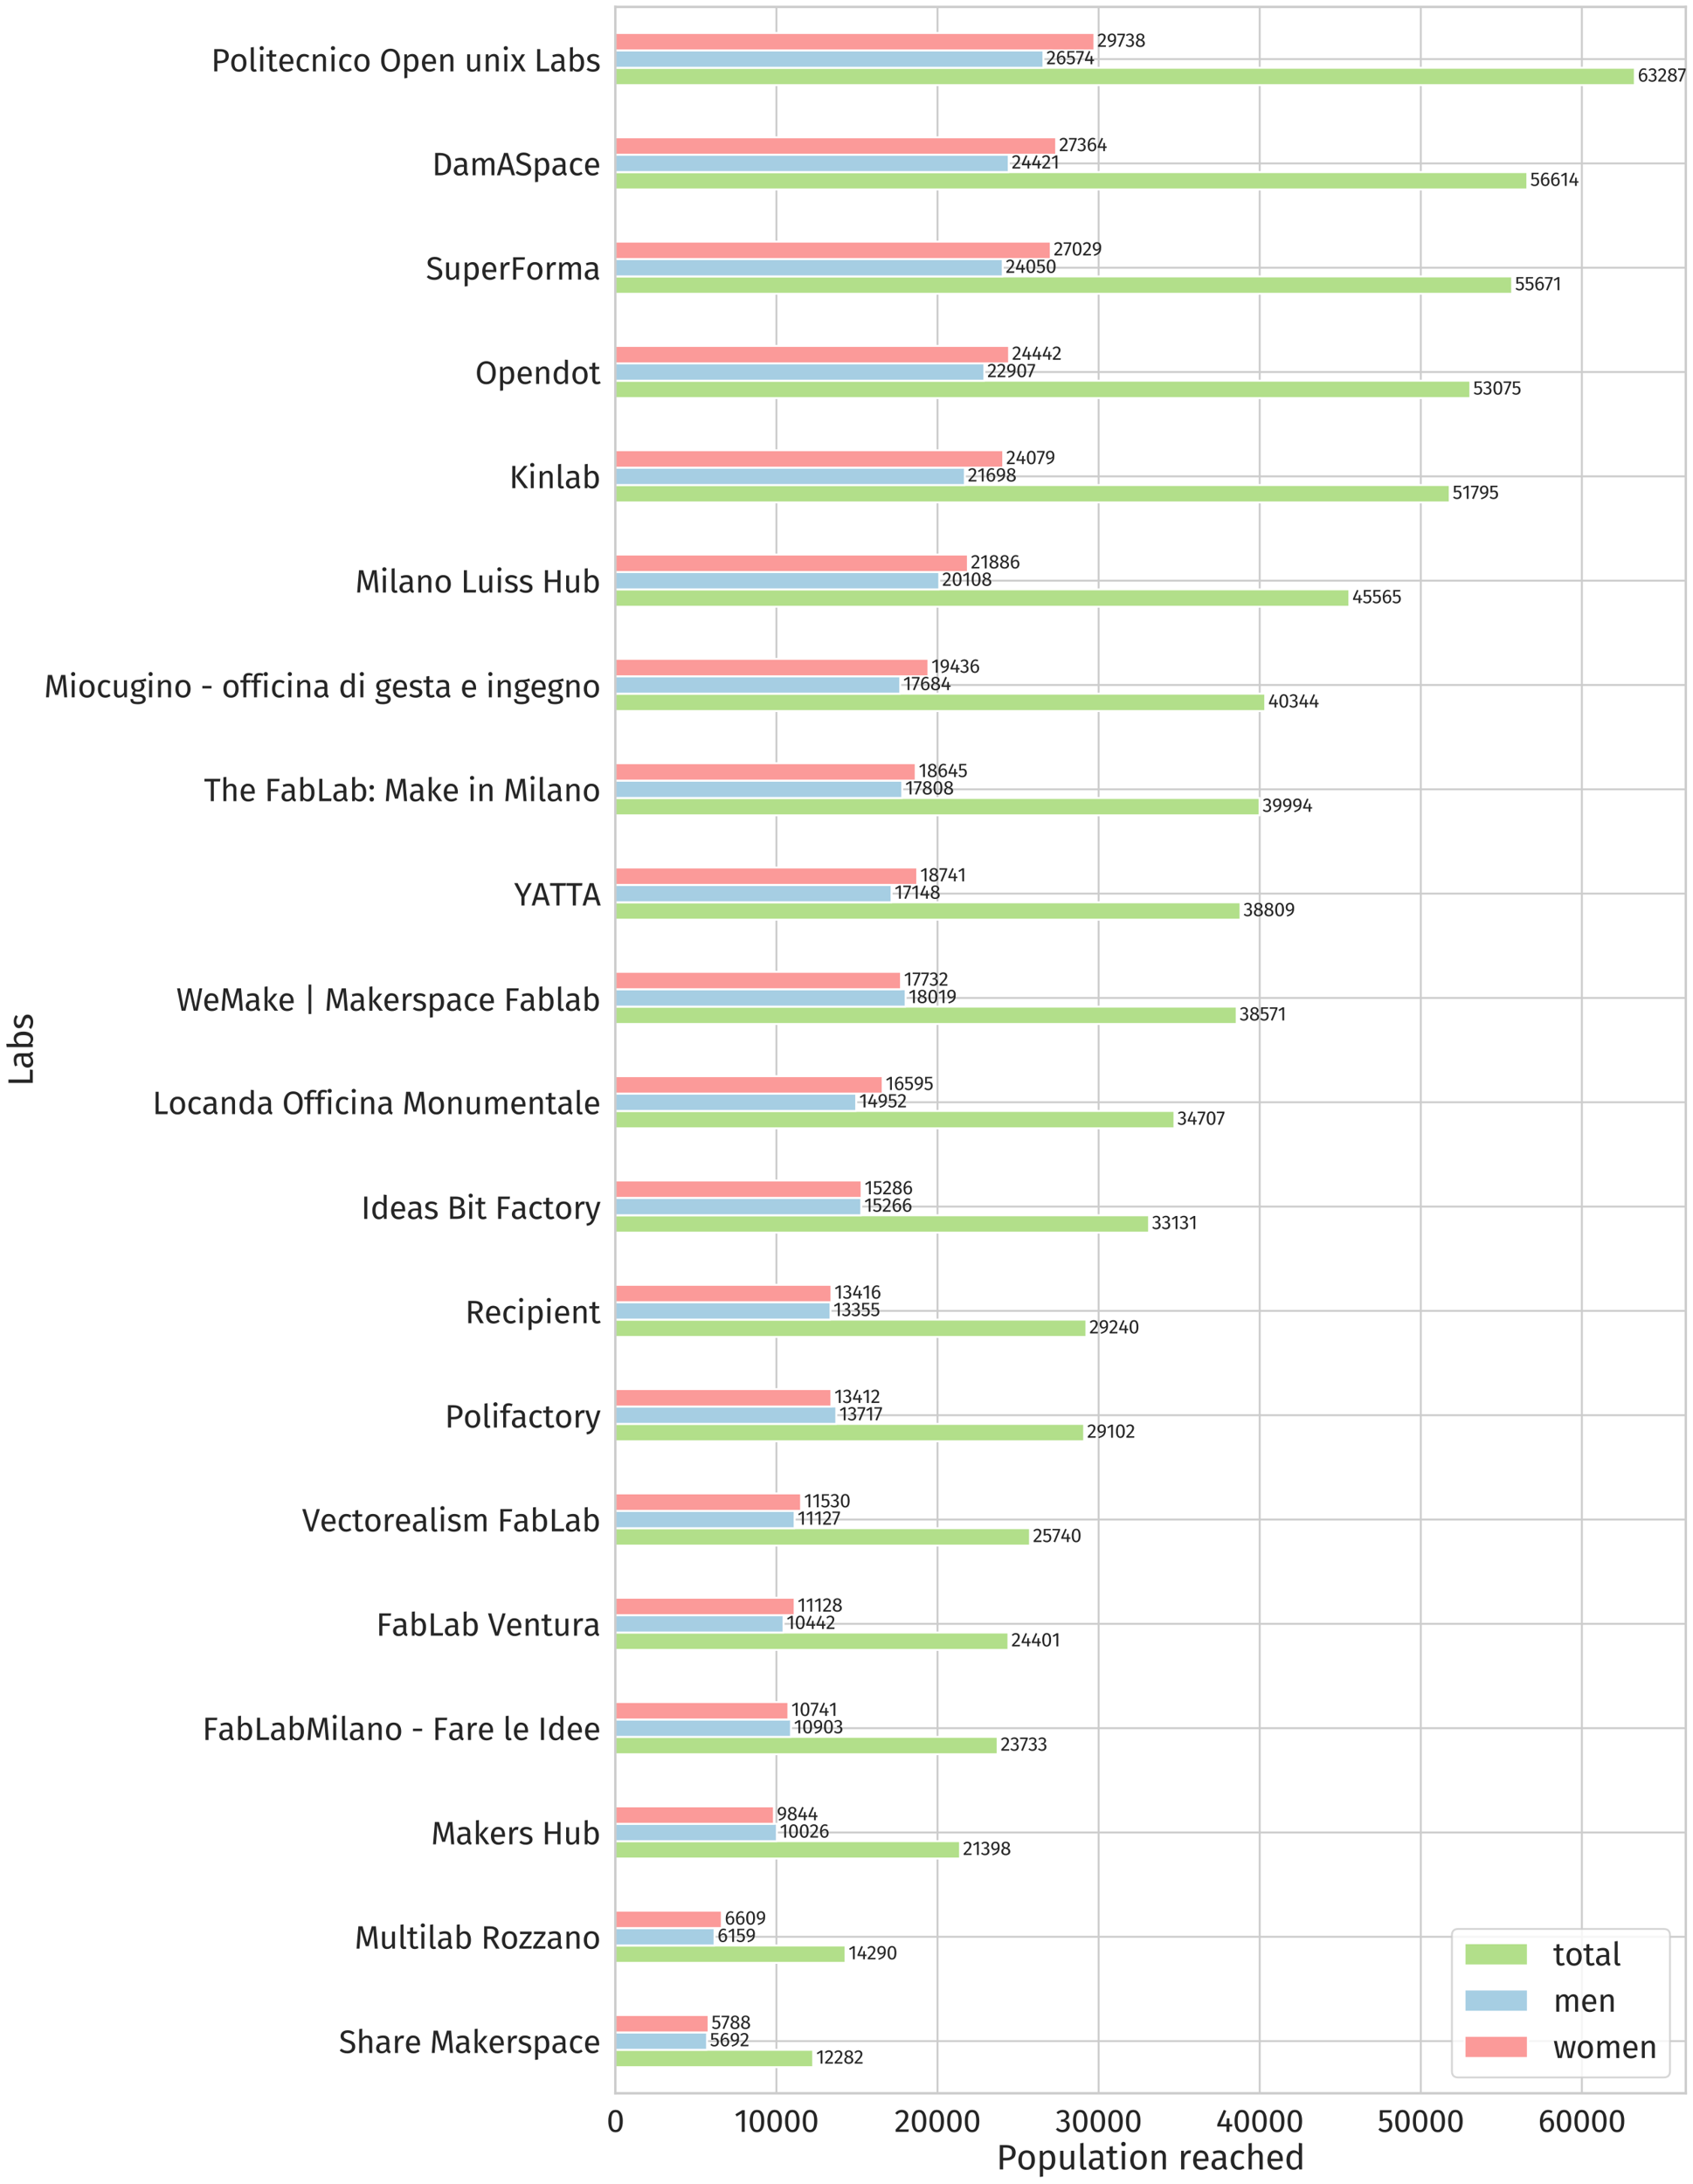 <?xml version="1.0" encoding="utf-8" standalone="no"?>
<!DOCTYPE svg PUBLIC "-//W3C//DTD SVG 1.1//EN"
  "http://www.w3.org/Graphics/SVG/1.1/DTD/svg11.dtd">
<svg height="2275.825pt" version="1.1" viewBox="0 0 1765.01 2275.825" width="1765.01pt" xmlns="http://www.w3.org/2000/svg" xmlns:xlink="http://www.w3.org/1999/xlink">
 <defs>
  <style type="text/css">*{stroke-linecap:butt;stroke-linejoin:round;}</style>
 </defs>
 <g id="figure_1">
  <g id="patch_1">
   <path d="M 0 2275.825 
L 1765.01 2275.825 
L 1765.01 0 
L 0 0 
z
" style="fill:#ffffff;"/>
  </g>
  <g id="axes_1">
   <g id="patch_2">
    <path d="M 641.512 2181.6 
L 1757.512 2181.6 
L 1757.512 7.2 
L 641.512 7.2 
z
" style="fill:#ffffff;"/>
   </g>
   <g id="matplotlib.axis_1">
    <g id="xtick_1">
     <g id="line2d_1">
      <path clip-path="url(#pc1e8d11999)" d="M 641.512 2181.6 
L 641.512 7.2 
" style="fill:none;stroke:#cccccc;stroke-linecap:round;stroke-width:2;"/>
     </g>
     <g id="text_1">
      <!-- 0 -->
      <g style="fill:#262626;" transform="translate(632.306 2221.85)scale(0.33 -0.33)">
       <defs>
        <path d="M 1786 4346 
Q 2496 4346 2857 3779 
Q 3219 3213 3219 2138 
Q 3219 1062 2857 492 
Q 2496 -77 1786 -77 
Q 1075 -77 713 492 
Q 352 1062 352 2138 
Q 352 3213 713 3779 
Q 1075 4346 1786 4346 
z
M 1786 3878 
Q 1370 3878 1168 3468 
Q 966 3059 966 2138 
Q 966 1216 1168 803 
Q 1370 390 1786 390 
Q 2195 390 2400 803 
Q 2605 1216 2605 2138 
Q 2605 3053 2400 3465 
Q 2195 3878 1786 3878 
z
" id="FiraSans-Regular-30" transform="scale(0.016)"/>
       </defs>
       <use xlink:href="#FiraSans-Regular-30"/>
      </g>
     </g>
    </g>
    <g id="xtick_2">
     <g id="line2d_2">
      <path clip-path="url(#pc1e8d11999)" d="M 809.454 2181.6 
L 809.454 7.2 
" style="fill:none;stroke:#cccccc;stroke-linecap:round;stroke-width:2;"/>
     </g>
     <g id="text_2">
      <!-- 10000 -->
      <g style="fill:#262626;" transform="translate(765.485 2221.85)scale(0.33 -0.33)">
       <defs>
        <path d="M 2067 4282 
L 2067 0 
L 1478 0 
L 1478 3654 
L 480 3046 
L 224 3462 
L 1549 4282 
L 2067 4282 
z
" id="FiraSans-Regular-31" transform="scale(0.016)"/>
       </defs>
       <use xlink:href="#FiraSans-Regular-31"/>
       <use x="43.3" xlink:href="#FiraSans-Regular-30"/>
       <use x="99.1" xlink:href="#FiraSans-Regular-30"/>
       <use x="154.9" xlink:href="#FiraSans-Regular-30"/>
       <use x="210.7" xlink:href="#FiraSans-Regular-30"/>
      </g>
     </g>
    </g>
    <g id="xtick_3">
     <g id="line2d_3">
      <path clip-path="url(#pc1e8d11999)" d="M 977.397 2181.6 
L 977.397 7.2 
" style="fill:none;stroke:#cccccc;stroke-linecap:round;stroke-width:2;"/>
     </g>
     <g id="text_3">
      <!-- 20000 -->
      <g style="fill:#262626;" transform="translate(932.403 2221.85)scale(0.33 -0.33)">
       <defs>
        <path d="M 1459 4346 
Q 1843 4346 2134 4192 
Q 2426 4038 2586 3772 
Q 2746 3507 2746 3174 
Q 2746 2784 2570 2425 
Q 2394 2067 2029 1651 
Q 1664 1235 922 493 
L 2848 493 
L 2778 0 
L 250 0 
L 250 467 
Q 1107 1357 1465 1769 
Q 1824 2182 1977 2489 
Q 2131 2797 2131 3149 
Q 2131 3482 1939 3670 
Q 1747 3859 1427 3859 
Q 1165 3859 966 3750 
Q 768 3642 544 3392 
L 160 3699 
Q 422 4026 742 4186 
Q 1062 4346 1459 4346 
z
" id="FiraSans-Regular-32" transform="scale(0.016)"/>
       </defs>
       <use xlink:href="#FiraSans-Regular-32"/>
       <use x="49.5" xlink:href="#FiraSans-Regular-30"/>
       <use x="105.3" xlink:href="#FiraSans-Regular-30"/>
       <use x="161.1" xlink:href="#FiraSans-Regular-30"/>
       <use x="216.9" xlink:href="#FiraSans-Regular-30"/>
      </g>
     </g>
    </g>
    <g id="xtick_4">
     <g id="line2d_4">
      <path clip-path="url(#pc1e8d11999)" d="M 1145.339 2181.6 
L 1145.339 7.2 
" style="fill:none;stroke:#cccccc;stroke-linecap:round;stroke-width:2;"/>
     </g>
     <g id="text_4">
      <!-- 30000 -->
      <g style="fill:#262626;" transform="translate(1100.279 2221.85)scale(0.33 -0.33)">
       <defs>
        <path d="M 1440 4346 
Q 1837 4346 2121 4198 
Q 2406 4051 2556 3801 
Q 2707 3552 2707 3258 
Q 2707 2867 2480 2614 
Q 2253 2362 1875 2272 
Q 2304 2234 2573 1965 
Q 2842 1696 2842 1235 
Q 2842 864 2662 563 
Q 2483 262 2150 92 
Q 1818 -77 1382 -77 
Q 992 -77 665 67 
Q 339 211 96 499 
L 448 826 
Q 659 608 880 505 
Q 1101 403 1363 403 
Q 1766 403 1996 630 
Q 2227 858 2227 1242 
Q 2227 1664 2009 1837 
Q 1792 2010 1376 2010 
L 1056 2010 
L 1126 2464 
L 1344 2464 
Q 1677 2464 1897 2662 
Q 2118 2861 2118 3219 
Q 2118 3520 1926 3696 
Q 1734 3872 1408 3872 
Q 1158 3872 950 3782 
Q 742 3693 525 3488 
L 218 3840 
Q 762 4346 1440 4346 
z
" id="FiraSans-Regular-33" transform="scale(0.016)"/>
       </defs>
       <use xlink:href="#FiraSans-Regular-33"/>
       <use x="49.9" xlink:href="#FiraSans-Regular-30"/>
       <use x="105.7" xlink:href="#FiraSans-Regular-30"/>
       <use x="161.5" xlink:href="#FiraSans-Regular-30"/>
       <use x="217.3" xlink:href="#FiraSans-Regular-30"/>
      </g>
     </g>
    </g>
    <g id="xtick_5">
     <g id="line2d_5">
      <path clip-path="url(#pc1e8d11999)" d="M 1313.282 2181.6 
L 1313.282 7.2 
" style="fill:none;stroke:#cccccc;stroke-linecap:round;stroke-width:2;"/>
     </g>
     <g id="text_5">
      <!-- 40000 -->
      <g style="fill:#262626;" transform="translate(1267.677 2221.85)scale(0.33 -0.33)">
       <defs>
        <path d="M 3213 1523 
L 3213 1056 
L 2656 1056 
L 2656 0 
L 2086 0 
L 2086 1056 
L 256 1056 
L 256 1478 
L 1542 4346 
L 2035 4141 
L 877 1523 
L 2093 1523 
L 2144 2675 
L 2656 2675 
L 2656 1523 
L 3213 1523 
z
" id="FiraSans-Regular-34" transform="scale(0.016)"/>
       </defs>
       <use xlink:href="#FiraSans-Regular-34"/>
       <use x="53.2" xlink:href="#FiraSans-Regular-30"/>
       <use x="109" xlink:href="#FiraSans-Regular-30"/>
       <use x="164.8" xlink:href="#FiraSans-Regular-30"/>
       <use x="220.6" xlink:href="#FiraSans-Regular-30"/>
      </g>
     </g>
    </g>
    <g id="xtick_6">
     <g id="line2d_6">
      <path clip-path="url(#pc1e8d11999)" d="M 1481.224 2181.6 
L 1481.224 7.2 
" style="fill:none;stroke:#cccccc;stroke-linecap:round;stroke-width:2;"/>
     </g>
     <g id="text_6">
      <!-- 50000 -->
      <g style="fill:#262626;" transform="translate(1436.133 2221.85)scale(0.33 -0.33)">
       <defs>
        <path d="M 2688 3821 
L 1018 3821 
L 1018 2560 
Q 1344 2726 1702 2726 
Q 2253 2726 2585 2364 
Q 2918 2003 2918 1370 
Q 2918 947 2732 617 
Q 2547 288 2211 105 
Q 1875 -77 1434 -77 
Q 1043 -77 736 60 
Q 429 198 166 467 
L 512 806 
Q 717 602 934 502 
Q 1152 403 1427 403 
Q 1837 403 2070 659 
Q 2304 915 2304 1382 
Q 2304 1850 2093 2061 
Q 1882 2272 1523 2272 
Q 1357 2272 1216 2237 
Q 1075 2202 915 2125 
L 454 2125 
L 454 4282 
L 2771 4282 
L 2688 3821 
z
" id="FiraSans-Regular-35" transform="scale(0.016)"/>
       </defs>
       <use xlink:href="#FiraSans-Regular-35"/>
       <use x="50.1" xlink:href="#FiraSans-Regular-30"/>
       <use x="105.9" xlink:href="#FiraSans-Regular-30"/>
       <use x="161.7" xlink:href="#FiraSans-Regular-30"/>
       <use x="217.5" xlink:href="#FiraSans-Regular-30"/>
      </g>
     </g>
    </g>
    <g id="xtick_7">
     <g id="line2d_7">
      <path clip-path="url(#pc1e8d11999)" d="M 1649.167 2181.6 
L 1649.167 7.2 
" style="fill:none;stroke:#cccccc;stroke-linecap:round;stroke-width:2;"/>
     </g>
     <g id="text_7">
      <!-- 60000 -->
      <g style="fill:#262626;" transform="translate(1603.547 2221.85)scale(0.33 -0.33)">
       <defs>
        <path d="M 1971 2816 
Q 2298 2816 2566 2662 
Q 2835 2509 2995 2201 
Q 3155 1894 3155 1453 
Q 3155 998 2972 649 
Q 2790 301 2480 112 
Q 2170 -77 1792 -77 
Q 1043 -77 697 476 
Q 352 1030 352 2010 
Q 352 2707 547 3235 
Q 742 3763 1107 4054 
Q 1472 4346 1971 4346 
Q 2458 4346 2854 4083 
L 2624 3693 
Q 2323 3878 1965 3878 
Q 1504 3878 1235 3436 
Q 966 2995 941 2253 
Q 1338 2816 1971 2816 
z
M 1792 390 
Q 2163 390 2361 672 
Q 2560 954 2560 1434 
Q 2560 2349 1869 2349 
Q 1587 2349 1350 2192 
Q 1114 2035 947 1760 
Q 966 1056 1168 723 
Q 1370 390 1792 390 
z
" id="FiraSans-Regular-36" transform="scale(0.016)"/>
       </defs>
       <use xlink:href="#FiraSans-Regular-36"/>
       <use x="53.3" xlink:href="#FiraSans-Regular-30"/>
       <use x="109.1" xlink:href="#FiraSans-Regular-30"/>
       <use x="164.9" xlink:href="#FiraSans-Regular-30"/>
       <use x="220.7" xlink:href="#FiraSans-Regular-30"/>
      </g>
     </g>
    </g>
    <g id="text_8">
     <!-- Population reached -->
     <g style="fill:#262626;" transform="translate(1038.629 2260.958)scale(0.36 -0.36)">
      <defs>
       <path d="M 1798 4410 
Q 2618 4410 3066 4067 
Q 3514 3725 3514 3046 
Q 3514 2323 3046 1971 
Q 2579 1619 1805 1619 
L 1248 1619 
L 1248 0 
L 640 0 
L 640 4410 
L 1798 4410 
z
M 1779 2099 
Q 2310 2099 2588 2304 
Q 2867 2509 2867 3040 
Q 2867 3514 2588 3725 
Q 2310 3936 1792 3936 
L 1248 3936 
L 1248 2099 
L 1779 2099 
z
" id="FiraSans-Regular-50" transform="scale(0.016)"/>
       <path d="M 1875 3450 
Q 2586 3450 2979 2976 
Q 3373 2502 3373 1690 
Q 3373 1165 3193 765 
Q 3014 365 2675 144 
Q 2336 -77 1869 -77 
Q 1158 -77 761 396 
Q 365 870 365 1683 
Q 365 2208 544 2608 
Q 723 3008 1062 3229 
Q 1402 3450 1875 3450 
z
M 1875 2976 
Q 998 2976 998 1683 
Q 998 397 1869 397 
Q 2739 397 2739 1690 
Q 2739 2976 1875 2976 
z
" id="FiraSans-Regular-6f" transform="scale(0.016)"/>
       <path d="M 2157 3450 
Q 2803 3450 3104 2989 
Q 3405 2528 3405 1690 
Q 3405 896 3059 409 
Q 2714 -77 2080 -77 
Q 1517 -77 1197 307 
L 1197 -1293 
L 608 -1363 
L 608 3373 
L 1114 3373 
L 1158 2918 
Q 1344 3174 1606 3312 
Q 1869 3450 2157 3450 
z
M 1939 403 
Q 2771 403 2771 1690 
Q 2771 2982 2010 2982 
Q 1760 2982 1555 2835 
Q 1350 2688 1197 2458 
L 1197 813 
Q 1325 614 1517 508 
Q 1709 403 1939 403 
z
" id="FiraSans-Regular-70" transform="scale(0.016)"/>
       <path d="M 3117 0 
L 2611 0 
L 2566 525 
Q 2374 211 2124 67 
Q 1875 -77 1517 -77 
Q 1075 -77 825 192 
Q 576 461 576 954 
L 576 3373 
L 1165 3373 
L 1165 1018 
Q 1165 672 1286 528 
Q 1408 384 1683 384 
Q 2176 384 2528 966 
L 2528 3373 
L 3117 3373 
L 3117 0 
z
" id="FiraSans-Regular-75" transform="scale(0.016)"/>
       <path d="M 1280 -77 
Q 954 -77 765 118 
Q 576 314 576 666 
L 576 4730 
L 1165 4800 
L 1165 678 
Q 1165 538 1213 474 
Q 1261 410 1376 410 
Q 1498 410 1594 448 
L 1747 38 
Q 1536 -77 1280 -77 
z
" id="FiraSans-Regular-6c" transform="scale(0.016)"/>
       <path d="M 2880 787 
Q 2880 582 2950 483 
Q 3021 384 3162 333 
L 3027 -77 
Q 2765 -45 2605 70 
Q 2445 186 2368 429 
Q 2029 -77 1363 -77 
Q 864 -77 576 204 
Q 288 486 288 941 
Q 288 1478 675 1766 
Q 1062 2054 1773 2054 
L 2291 2054 
L 2291 2304 
Q 2291 2662 2118 2816 
Q 1946 2970 1587 2970 
Q 1216 2970 678 2790 
L 531 3219 
Q 1158 3450 1696 3450 
Q 2291 3450 2585 3158 
Q 2880 2867 2880 2330 
L 2880 787 
z
M 1498 365 
Q 2003 365 2291 890 
L 2291 1664 
L 1850 1664 
Q 915 1664 915 973 
Q 915 672 1062 518 
Q 1210 365 1498 365 
z
" id="FiraSans-Regular-61" transform="scale(0.016)"/>
       <path d="M 2310 154 
Q 1978 -77 1555 -77 
Q 1126 -77 886 169 
Q 646 416 646 883 
L 646 2918 
L 58 2918 
L 58 3373 
L 646 3373 
L 646 4134 
L 1235 4205 
L 1235 3373 
L 2035 3373 
L 1971 2918 
L 1235 2918 
L 1235 909 
Q 1235 646 1328 528 
Q 1421 410 1638 410 
Q 1837 410 2086 544 
L 2310 154 
z
" id="FiraSans-Regular-74" transform="scale(0.016)"/>
       <path d="M 1197 3373 
L 1197 0 
L 608 0 
L 608 3373 
L 1197 3373 
z
M 896 4992 
Q 1082 4992 1197 4877 
Q 1312 4762 1312 4589 
Q 1312 4416 1197 4304 
Q 1082 4192 896 4192 
Q 717 4192 601 4304 
Q 486 4416 486 4589 
Q 486 4762 601 4877 
Q 717 4992 896 4992 
z
" id="FiraSans-Regular-69" transform="scale(0.016)"/>
       <path d="M 2195 3450 
Q 2656 3450 2915 3174 
Q 3174 2899 3174 2419 
L 3174 0 
L 2586 0 
L 2586 2336 
Q 2586 2694 2451 2841 
Q 2317 2989 2054 2989 
Q 1786 2989 1581 2835 
Q 1376 2682 1197 2394 
L 1197 0 
L 608 0 
L 608 3373 
L 1114 3373 
L 1165 2874 
Q 1344 3142 1609 3296 
Q 1875 3450 2195 3450 
z
" id="FiraSans-Regular-6e" transform="scale(0.016)"/>
       <path id="FiraSans-Regular-20" transform="scale(0.016)"/>
       <path d="M 2074 3450 
Q 2253 3450 2406 3411 
L 2298 2835 
Q 2144 2874 2003 2874 
Q 1690 2874 1498 2643 
Q 1306 2413 1197 1926 
L 1197 0 
L 608 0 
L 608 3373 
L 1114 3373 
L 1171 2688 
Q 1306 3066 1536 3258 
Q 1766 3450 2074 3450 
z
" id="FiraSans-Regular-72" transform="scale(0.016)"/>
       <path d="M 3155 1786 
Q 3155 1638 3142 1485 
L 992 1485 
Q 1030 928 1273 665 
Q 1517 403 1901 403 
Q 2144 403 2349 473 
Q 2554 544 2778 698 
L 3034 346 
Q 2496 -77 1856 -77 
Q 1152 -77 758 384 
Q 365 845 365 1651 
Q 365 2176 534 2582 
Q 704 2989 1021 3219 
Q 1338 3450 1766 3450 
Q 2438 3450 2796 3008 
Q 3155 2566 3155 1786 
z
M 2573 1958 
Q 2573 2458 2374 2720 
Q 2176 2982 1779 2982 
Q 1056 2982 992 1920 
L 2573 1920 
L 2573 1958 
z
" id="FiraSans-Regular-65" transform="scale(0.016)"/>
       <path d="M 1837 3450 
Q 2138 3450 2387 3363 
Q 2637 3277 2867 3085 
L 2586 2714 
Q 2406 2842 2236 2902 
Q 2067 2963 1862 2963 
Q 1453 2963 1225 2636 
Q 998 2310 998 1670 
Q 998 1030 1222 726 
Q 1446 422 1862 422 
Q 2061 422 2227 483 
Q 2394 544 2598 678 
L 2867 294 
Q 2406 -77 1837 -77 
Q 1152 -77 758 384 
Q 365 845 365 1658 
Q 365 2195 544 2598 
Q 723 3002 1052 3226 
Q 1382 3450 1837 3450 
z
" id="FiraSans-Regular-63" transform="scale(0.016)"/>
       <path d="M 2195 3450 
Q 2656 3450 2915 3174 
Q 3174 2899 3174 2419 
L 3174 0 
L 2586 0 
L 2586 2336 
Q 2586 2694 2448 2841 
Q 2310 2989 2048 2989 
Q 1786 2989 1581 2835 
Q 1376 2682 1197 2400 
L 1197 0 
L 608 0 
L 608 4723 
L 1197 4787 
L 1197 2906 
Q 1594 3450 2195 3450 
z
" id="FiraSans-Regular-68" transform="scale(0.016)"/>
       <path d="M 3219 4730 
L 3219 0 
L 2701 0 
L 2643 467 
Q 2477 211 2227 67 
Q 1978 -77 1670 -77 
Q 1069 -77 733 396 
Q 397 870 397 1670 
Q 397 2189 557 2592 
Q 717 2995 1017 3222 
Q 1318 3450 1722 3450 
Q 2240 3450 2630 3034 
L 2630 4800 
L 3219 4730 
z
M 1798 390 
Q 2067 390 2259 515 
Q 2451 640 2630 890 
L 2630 2541 
Q 2464 2758 2275 2870 
Q 2086 2982 1850 2982 
Q 1459 2982 1244 2656 
Q 1030 2330 1030 1683 
Q 1030 1030 1228 710 
Q 1427 390 1798 390 
z
" id="FiraSans-Regular-64" transform="scale(0.016)"/>
      </defs>
      <use xlink:href="#FiraSans-Regular-50"/>
      <use x="58.1" xlink:href="#FiraSans-Regular-6f"/>
      <use x="116.5" xlink:href="#FiraSans-Regular-70"/>
      <use x="175.9" xlink:href="#FiraSans-Regular-75"/>
      <use x="234.1" xlink:href="#FiraSans-Regular-6c"/>
      <use x="263.4" xlink:href="#FiraSans-Regular-61"/>
      <use x="317.8" xlink:href="#FiraSans-Regular-74"/>
      <use x="353.9" xlink:href="#FiraSans-Regular-69"/>
      <use x="382.1" xlink:href="#FiraSans-Regular-6f"/>
      <use x="440.5" xlink:href="#FiraSans-Regular-6e"/>
      <use x="499.1" xlink:href="#FiraSans-Regular-20"/>
      <use x="525.6" xlink:href="#FiraSans-Regular-72"/>
      <use x="564.2" xlink:href="#FiraSans-Regular-65"/>
      <use x="618.7" xlink:href="#FiraSans-Regular-61"/>
      <use x="673.1" xlink:href="#FiraSans-Regular-63"/>
      <use x="720.9" xlink:href="#FiraSans-Regular-68"/>
      <use x="779.5" xlink:href="#FiraSans-Regular-65"/>
      <use x="834" xlink:href="#FiraSans-Regular-64"/>
     </g>
    </g>
   </g>
   <g id="matplotlib.axis_2">
    <g id="ytick_1">
     <g id="line2d_8">
      <path clip-path="url(#pc1e8d11999)" d="M 641.512 2127.24 
L 1757.512 2127.24 
" style="fill:none;stroke:#cccccc;stroke-linecap:round;stroke-width:2;"/>
     </g>
     <g id="text_9">
      <!-- Share Makerspace -->
      <g style="fill:#262626;" transform="translate(353.298 2139.615)scale(0.33 -0.33)">
       <defs>
        <path d="M 1728 4486 
Q 2170 4486 2483 4361 
Q 2797 4237 3091 3974 
L 2758 3603 
Q 2509 3802 2269 3894 
Q 2029 3987 1754 3987 
Q 1408 3987 1184 3827 
Q 960 3667 960 3360 
Q 960 3168 1037 3037 
Q 1114 2906 1322 2797 
Q 1530 2688 1926 2566 
Q 2342 2438 2617 2291 
Q 2893 2144 3062 1885 
Q 3232 1626 3232 1229 
Q 3232 845 3043 550 
Q 2854 256 2499 89 
Q 2144 -77 1658 -77 
Q 742 -77 160 493 
L 493 864 
Q 762 646 1037 534 
Q 1312 422 1651 422 
Q 2061 422 2329 624 
Q 2598 826 2598 1210 
Q 2598 1427 2515 1571 
Q 2432 1715 2230 1830 
Q 2029 1946 1645 2061 
Q 966 2266 652 2554 
Q 339 2842 339 3334 
Q 339 3667 515 3929 
Q 691 4192 1008 4339 
Q 1325 4486 1728 4486 
z
" id="FiraSans-Regular-53" transform="scale(0.016)"/>
        <path d="M 4582 0 
L 3994 0 
L 3840 1990 
Q 3744 3162 3731 3789 
L 2778 499 
L 2208 499 
L 1203 3795 
Q 1203 2995 1120 1946 
L 973 0 
L 397 0 
L 762 4410 
L 1581 4410 
L 2509 1203 
L 3392 4410 
L 4218 4410 
L 4582 0 
z
" id="FiraSans-Regular-4d" transform="scale(0.016)"/>
        <path d="M 1197 4800 
L 1197 0 
L 608 0 
L 608 4730 
L 1197 4800 
z
M 3136 3373 
L 1894 1882 
L 3277 0 
L 2573 0 
L 1235 1843 
L 2477 3373 
L 3136 3373 
z
" id="FiraSans-Regular-6b" transform="scale(0.016)"/>
        <path d="M 1523 3450 
Q 1869 3450 2144 3354 
Q 2419 3258 2669 3066 
L 2419 2694 
Q 2189 2842 1981 2912 
Q 1773 2982 1542 2982 
Q 1254 2982 1088 2864 
Q 922 2746 922 2541 
Q 922 2336 1078 2221 
Q 1235 2106 1645 1997 
Q 2208 1856 2486 1613 
Q 2765 1370 2765 947 
Q 2765 448 2377 185 
Q 1990 -77 1434 -77 
Q 666 -77 160 365 
L 474 723 
Q 902 397 1421 397 
Q 1754 397 1949 534 
Q 2144 672 2144 909 
Q 2144 1082 2073 1187 
Q 2003 1293 1830 1373 
Q 1658 1453 1325 1542 
Q 787 1683 547 1920 
Q 307 2157 307 2522 
Q 307 2784 464 2998 
Q 621 3213 899 3331 
Q 1178 3450 1523 3450 
z
" id="FiraSans-Regular-73" transform="scale(0.016)"/>
       </defs>
       <use xlink:href="#FiraSans-Regular-53"/>
       <use x="54.5" xlink:href="#FiraSans-Regular-68"/>
       <use x="113.1" xlink:href="#FiraSans-Regular-61"/>
       <use x="167.5" xlink:href="#FiraSans-Regular-72"/>
       <use x="206.1" xlink:href="#FiraSans-Regular-65"/>
       <use x="260.6" xlink:href="#FiraSans-Regular-20"/>
       <use x="287.1" xlink:href="#FiraSans-Regular-4d"/>
       <use x="364.9" xlink:href="#FiraSans-Regular-61"/>
       <use x="419.3" xlink:href="#FiraSans-Regular-6b"/>
       <use x="470.5" xlink:href="#FiraSans-Regular-65"/>
       <use x="525" xlink:href="#FiraSans-Regular-72"/>
       <use x="563.6" xlink:href="#FiraSans-Regular-73"/>
       <use x="610.3" xlink:href="#FiraSans-Regular-70"/>
       <use x="669.7" xlink:href="#FiraSans-Regular-61"/>
       <use x="724.1" xlink:href="#FiraSans-Regular-63"/>
       <use x="771.9" xlink:href="#FiraSans-Regular-65"/>
      </g>
     </g>
    </g>
    <g id="ytick_2">
     <g id="line2d_9">
      <path clip-path="url(#pc1e8d11999)" d="M 641.512 2018.52 
L 1757.512 2018.52 
" style="fill:none;stroke:#cccccc;stroke-linecap:round;stroke-width:2;"/>
     </g>
     <g id="text_10">
      <!-- Multilab Rozzano -->
      <g style="fill:#262626;" transform="translate(369.628 2030.895)scale(0.33 -0.33)">
       <defs>
        <path d="M 2150 3450 
Q 2726 3450 3065 2986 
Q 3405 2522 3405 1690 
Q 3405 1165 3245 765 
Q 3085 365 2784 144 
Q 2483 -77 2080 -77 
Q 1549 -77 1184 371 
L 1126 0 
L 608 0 
L 608 4730 
L 1197 4800 
L 1197 2950 
Q 1562 3450 2150 3450 
z
M 1939 390 
Q 2330 390 2550 707 
Q 2771 1024 2771 1690 
Q 2771 2374 2566 2678 
Q 2362 2982 1984 2982 
Q 1536 2982 1197 2458 
L 1197 845 
Q 1331 634 1526 512 
Q 1722 390 1939 390 
z
" id="FiraSans-Regular-62" transform="scale(0.016)"/>
        <path d="M 1933 1869 
L 1248 1869 
L 1248 0 
L 640 0 
L 640 4410 
L 1798 4410 
Q 2624 4410 3049 4096 
Q 3475 3782 3475 3162 
Q 3475 2701 3238 2413 
Q 3002 2125 2522 1978 
L 3712 0 
L 2989 0 
L 1933 1869 
z
M 1862 2336 
Q 2342 2336 2585 2531 
Q 2829 2726 2829 3162 
Q 2829 3571 2582 3753 
Q 2336 3936 1792 3936 
L 1248 3936 
L 1248 2336 
L 1862 2336 
z
" id="FiraSans-Regular-52" transform="scale(0.016)"/>
        <path d="M 2586 3373 
L 2586 2925 
L 826 493 
L 2605 493 
L 2534 0 
L 160 0 
L 160 442 
L 1914 2874 
L 307 2874 
L 307 3373 
L 2586 3373 
z
" id="FiraSans-Regular-7a" transform="scale(0.016)"/>
       </defs>
       <use xlink:href="#FiraSans-Regular-4d"/>
       <use x="77.8" xlink:href="#FiraSans-Regular-75"/>
       <use x="136" xlink:href="#FiraSans-Regular-6c"/>
       <use x="165.3" xlink:href="#FiraSans-Regular-74"/>
       <use x="201.4" xlink:href="#FiraSans-Regular-69"/>
       <use x="229.6" xlink:href="#FiraSans-Regular-6c"/>
       <use x="258.9" xlink:href="#FiraSans-Regular-61"/>
       <use x="313.3" xlink:href="#FiraSans-Regular-62"/>
       <use x="372.7" xlink:href="#FiraSans-Regular-20"/>
       <use x="399.2" xlink:href="#FiraSans-Regular-52"/>
       <use x="459.7" xlink:href="#FiraSans-Regular-6f"/>
       <use x="518.1" xlink:href="#FiraSans-Regular-7a"/>
       <use x="561.8" xlink:href="#FiraSans-Regular-7a"/>
       <use x="605.5" xlink:href="#FiraSans-Regular-61"/>
       <use x="659.9" xlink:href="#FiraSans-Regular-6e"/>
       <use x="718.5" xlink:href="#FiraSans-Regular-6f"/>
      </g>
     </g>
    </g>
    <g id="ytick_3">
     <g id="line2d_10">
      <path clip-path="url(#pc1e8d11999)" d="M 641.512 1909.8 
L 1757.512 1909.8 
" style="fill:none;stroke:#cccccc;stroke-linecap:round;stroke-width:2;"/>
     </g>
     <g id="text_11">
      <!-- Makers Hub -->
      <g style="fill:#262626;" transform="translate(449.359 1922.175)scale(0.33 -0.33)">
       <defs>
        <path d="M 3104 0 
L 3104 2067 
L 1248 2067 
L 1248 0 
L 640 0 
L 640 4410 
L 1248 4410 
L 1248 2566 
L 3104 2566 
L 3104 4410 
L 3712 4410 
L 3712 0 
L 3104 0 
z
" id="FiraSans-Regular-48" transform="scale(0.016)"/>
       </defs>
       <use xlink:href="#FiraSans-Regular-4d"/>
       <use x="77.8" xlink:href="#FiraSans-Regular-61"/>
       <use x="132.2" xlink:href="#FiraSans-Regular-6b"/>
       <use x="183.4" xlink:href="#FiraSans-Regular-65"/>
       <use x="237.9" xlink:href="#FiraSans-Regular-72"/>
       <use x="276.5" xlink:href="#FiraSans-Regular-73"/>
       <use x="323.2" xlink:href="#FiraSans-Regular-20"/>
       <use x="349.7" xlink:href="#FiraSans-Regular-48"/>
       <use x="417.7" xlink:href="#FiraSans-Regular-75"/>
       <use x="475.9" xlink:href="#FiraSans-Regular-62"/>
      </g>
     </g>
    </g>
    <g id="ytick_4">
     <g id="line2d_11">
      <path clip-path="url(#pc1e8d11999)" d="M 641.512 1801.08 
L 1757.512 1801.08 
" style="fill:none;stroke:#cccccc;stroke-linecap:round;stroke-width:2;"/>
     </g>
     <g id="text_12">
      <!-- FabLabMilano - Fare le Idee -->
      <g style="fill:#262626;" transform="translate(210.805 1813.455)scale(0.33 -0.33)">
       <defs>
        <path d="M 640 0 
L 640 4410 
L 2982 4410 
L 2912 3923 
L 1248 3923 
L 1248 2419 
L 2688 2419 
L 2688 1939 
L 1248 1939 
L 1248 0 
L 640 0 
z
" id="FiraSans-Regular-46" transform="scale(0.016)"/>
        <path d="M 1248 4410 
L 1248 531 
L 3059 531 
L 2989 0 
L 640 0 
L 640 4410 
L 1248 4410 
z
" id="FiraSans-Regular-4c" transform="scale(0.016)"/>
        <path d="M 384 1754 
L 384 2253 
L 2195 2253 
L 2195 1754 
L 384 1754 
z
" id="FiraSans-Regular-2d" transform="scale(0.016)"/>
        <path d="M 1248 4410 
L 1248 0 
L 640 0 
L 640 4410 
L 1248 4410 
z
" id="FiraSans-Regular-49" transform="scale(0.016)"/>
       </defs>
       <use xlink:href="#FiraSans-Regular-46"/>
       <use x="49.1" xlink:href="#FiraSans-Regular-61"/>
       <use x="103.5" xlink:href="#FiraSans-Regular-62"/>
       <use x="162.9" xlink:href="#FiraSans-Regular-4c"/>
       <use x="212.7" xlink:href="#FiraSans-Regular-61"/>
       <use x="267.1" xlink:href="#FiraSans-Regular-62"/>
       <use x="326.5" xlink:href="#FiraSans-Regular-4d"/>
       <use x="404.3" xlink:href="#FiraSans-Regular-69"/>
       <use x="432.5" xlink:href="#FiraSans-Regular-6c"/>
       <use x="461.8" xlink:href="#FiraSans-Regular-61"/>
       <use x="516.2" xlink:href="#FiraSans-Regular-6e"/>
       <use x="574.8" xlink:href="#FiraSans-Regular-6f"/>
       <use x="633.2" xlink:href="#FiraSans-Regular-20"/>
       <use x="659.7" xlink:href="#FiraSans-Regular-2d"/>
       <use x="700" xlink:href="#FiraSans-Regular-20"/>
       <use x="726.5" xlink:href="#FiraSans-Regular-46"/>
       <use x="775.6" xlink:href="#FiraSans-Regular-61"/>
       <use x="830" xlink:href="#FiraSans-Regular-72"/>
       <use x="868.6" xlink:href="#FiraSans-Regular-65"/>
       <use x="923.1" xlink:href="#FiraSans-Regular-20"/>
       <use x="949.6" xlink:href="#FiraSans-Regular-6c"/>
       <use x="978.9" xlink:href="#FiraSans-Regular-65"/>
       <use x="1033.4" xlink:href="#FiraSans-Regular-20"/>
       <use x="1059.9" xlink:href="#FiraSans-Regular-49"/>
       <use x="1089.4" xlink:href="#FiraSans-Regular-64"/>
       <use x="1149.2" xlink:href="#FiraSans-Regular-65"/>
       <use x="1203.7" xlink:href="#FiraSans-Regular-65"/>
      </g>
     </g>
    </g>
    <g id="ytick_5">
     <g id="line2d_12">
      <path clip-path="url(#pc1e8d11999)" d="M 641.512 1692.36 
L 1757.512 1692.36 
" style="fill:none;stroke:#cccccc;stroke-linecap:round;stroke-width:2;"/>
     </g>
     <g id="text_13">
      <!-- FabLab Ventura -->
      <g style="fill:#262626;" transform="translate(392.042 1704.735)scale(0.33 -0.33)">
       <defs>
        <path d="M 3520 4410 
L 2112 0 
L 1459 0 
L 38 4410 
L 691 4410 
L 1798 659 
L 2906 4410 
L 3520 4410 
z
" id="FiraSans-Regular-56" transform="scale(0.016)"/>
       </defs>
       <use xlink:href="#FiraSans-Regular-46"/>
       <use x="49.1" xlink:href="#FiraSans-Regular-61"/>
       <use x="103.5" xlink:href="#FiraSans-Regular-62"/>
       <use x="162.9" xlink:href="#FiraSans-Regular-4c"/>
       <use x="212.7" xlink:href="#FiraSans-Regular-61"/>
       <use x="267.1" xlink:href="#FiraSans-Regular-62"/>
       <use x="326.5" xlink:href="#FiraSans-Regular-20"/>
       <use x="353" xlink:href="#FiraSans-Regular-56"/>
       <use x="408.6" xlink:href="#FiraSans-Regular-65"/>
       <use x="463.1" xlink:href="#FiraSans-Regular-6e"/>
       <use x="521.7" xlink:href="#FiraSans-Regular-74"/>
       <use x="557.8" xlink:href="#FiraSans-Regular-75"/>
       <use x="616" xlink:href="#FiraSans-Regular-72"/>
       <use x="654.6" xlink:href="#FiraSans-Regular-61"/>
      </g>
     </g>
    </g>
    <g id="ytick_6">
     <g id="line2d_13">
      <path clip-path="url(#pc1e8d11999)" d="M 641.512 1583.64 
L 1757.512 1583.64 
" style="fill:none;stroke:#cccccc;stroke-linecap:round;stroke-width:2;"/>
     </g>
     <g id="text_14">
      <!-- Vectorealism FabLab -->
      <g style="fill:#262626;" transform="translate(314.884 1596.015)scale(0.33 -0.33)">
       <defs>
        <path d="M 3994 3450 
Q 4410 3450 4659 3171 
Q 4909 2893 4909 2419 
L 4909 0 
L 4320 0 
L 4320 2336 
Q 4320 2989 3846 2989 
Q 3597 2989 3424 2845 
Q 3251 2701 3053 2394 
L 3053 0 
L 2464 0 
L 2464 2336 
Q 2464 2989 1990 2989 
Q 1734 2989 1561 2841 
Q 1389 2694 1197 2394 
L 1197 0 
L 608 0 
L 608 3373 
L 1114 3373 
L 1165 2880 
Q 1542 3450 2138 3450 
Q 2451 3450 2672 3290 
Q 2893 3130 2989 2842 
Q 3187 3136 3427 3293 
Q 3667 3450 3994 3450 
z
" id="FiraSans-Regular-6d" transform="scale(0.016)"/>
       </defs>
       <use xlink:href="#FiraSans-Regular-56"/>
       <use x="55.6" xlink:href="#FiraSans-Regular-65"/>
       <use x="110.1" xlink:href="#FiraSans-Regular-63"/>
       <use x="157.9" xlink:href="#FiraSans-Regular-74"/>
       <use x="194" xlink:href="#FiraSans-Regular-6f"/>
       <use x="252.4" xlink:href="#FiraSans-Regular-72"/>
       <use x="291" xlink:href="#FiraSans-Regular-65"/>
       <use x="345.5" xlink:href="#FiraSans-Regular-61"/>
       <use x="399.9" xlink:href="#FiraSans-Regular-6c"/>
       <use x="429.2" xlink:href="#FiraSans-Regular-69"/>
       <use x="457.4" xlink:href="#FiraSans-Regular-73"/>
       <use x="504.1" xlink:href="#FiraSans-Regular-6d"/>
       <use x="589.8" xlink:href="#FiraSans-Regular-20"/>
       <use x="616.3" xlink:href="#FiraSans-Regular-46"/>
       <use x="665.4" xlink:href="#FiraSans-Regular-61"/>
       <use x="719.8" xlink:href="#FiraSans-Regular-62"/>
       <use x="779.2" xlink:href="#FiraSans-Regular-4c"/>
       <use x="829" xlink:href="#FiraSans-Regular-61"/>
       <use x="883.4" xlink:href="#FiraSans-Regular-62"/>
      </g>
     </g>
    </g>
    <g id="ytick_7">
     <g id="line2d_14">
      <path clip-path="url(#pc1e8d11999)" d="M 641.512 1474.92 
L 1757.512 1474.92 
" style="fill:none;stroke:#cccccc;stroke-linecap:round;stroke-width:2;"/>
     </g>
     <g id="text_15">
      <!-- Polifactory -->
      <g style="fill:#262626;" transform="translate(463.652 1487.79)scale(0.33 -0.33)">
       <defs>
        <path d="M 1754 4326 
Q 1485 4326 1369 4208 
Q 1254 4090 1254 3840 
L 1254 3373 
L 2074 3373 
L 2010 2918 
L 1254 2918 
L 1254 0 
L 666 0 
L 666 2918 
L 64 2918 
L 64 3373 
L 666 3373 
L 666 3834 
Q 666 4269 944 4534 
Q 1222 4800 1722 4800 
Q 1952 4800 2134 4758 
Q 2317 4717 2528 4627 
L 2342 4198 
Q 2054 4326 1754 4326 
z
" id="FiraSans-Regular-66" transform="scale(0.016)"/>
        <path d="M 1958 -19 
Q 1760 -608 1405 -950 
Q 1050 -1293 390 -1363 
L 326 -902 
Q 659 -845 857 -736 
Q 1056 -627 1174 -457 
Q 1293 -288 1395 0 
L 1197 0 
L 64 3373 
L 691 3373 
L 1594 429 
L 2477 3373 
L 3085 3373 
L 1958 -19 
z
" id="FiraSans-Regular-79" transform="scale(0.016)"/>
       </defs>
       <use xlink:href="#FiraSans-Regular-50"/>
       <use x="58.1" xlink:href="#FiraSans-Regular-6f"/>
       <use x="116.5" xlink:href="#FiraSans-Regular-6c"/>
       <use x="145.8" xlink:href="#FiraSans-Regular-69"/>
       <use x="174" xlink:href="#FiraSans-Regular-66"/>
       <use x="207.5" xlink:href="#FiraSans-Regular-61"/>
       <use x="261.9" xlink:href="#FiraSans-Regular-63"/>
       <use x="309.7" xlink:href="#FiraSans-Regular-74"/>
       <use x="345.8" xlink:href="#FiraSans-Regular-6f"/>
       <use x="404.2" xlink:href="#FiraSans-Regular-72"/>
       <use x="442.8" xlink:href="#FiraSans-Regular-79"/>
      </g>
     </g>
    </g>
    <g id="ytick_8">
     <g id="line2d_15">
      <path clip-path="url(#pc1e8d11999)" d="M 641.512 1366.2 
L 1757.512 1366.2 
" style="fill:none;stroke:#cccccc;stroke-linecap:round;stroke-width:2;"/>
     </g>
     <g id="text_16">
      <!-- Recipient -->
      <g style="fill:#262626;" transform="translate(484.839 1379.07)scale(0.33 -0.33)">
       <use xlink:href="#FiraSans-Regular-52"/>
       <use x="60.5" xlink:href="#FiraSans-Regular-65"/>
       <use x="115" xlink:href="#FiraSans-Regular-63"/>
       <use x="162.8" xlink:href="#FiraSans-Regular-69"/>
       <use x="191" xlink:href="#FiraSans-Regular-70"/>
       <use x="250.4" xlink:href="#FiraSans-Regular-69"/>
       <use x="278.6" xlink:href="#FiraSans-Regular-65"/>
       <use x="333.1" xlink:href="#FiraSans-Regular-6e"/>
       <use x="391.7" xlink:href="#FiraSans-Regular-74"/>
      </g>
     </g>
    </g>
    <g id="ytick_9">
     <g id="line2d_16">
      <path clip-path="url(#pc1e8d11999)" d="M 641.512 1257.48 
L 1757.512 1257.48 
" style="fill:none;stroke:#cccccc;stroke-linecap:round;stroke-width:2;"/>
     </g>
     <g id="text_17">
      <!-- Ideas Bit Factory -->
      <g style="fill:#262626;" transform="translate(376.336 1270.35)scale(0.33 -0.33)">
       <defs>
        <path d="M 2586 2330 
Q 3040 2253 3321 2009 
Q 3603 1766 3603 1254 
Q 3603 0 1856 0 
L 640 0 
L 640 4410 
L 1683 4410 
Q 2522 4410 2966 4134 
Q 3411 3859 3411 3296 
Q 3411 2912 3171 2656 
Q 2931 2400 2586 2330 
z
M 1248 3930 
L 1248 2541 
L 1914 2541 
Q 2298 2541 2544 2726 
Q 2790 2912 2790 3251 
Q 2790 3635 2531 3782 
Q 2272 3930 1747 3930 
L 1248 3930 
z
M 1856 486 
Q 2394 486 2678 646 
Q 2963 806 2963 1254 
Q 2963 1690 2688 1882 
Q 2413 2074 1971 2074 
L 1248 2074 
L 1248 486 
L 1856 486 
z
" id="FiraSans-Regular-42" transform="scale(0.016)"/>
       </defs>
       <use xlink:href="#FiraSans-Regular-49"/>
       <use x="29.5" xlink:href="#FiraSans-Regular-64"/>
       <use x="89.3" xlink:href="#FiraSans-Regular-65"/>
       <use x="143.8" xlink:href="#FiraSans-Regular-61"/>
       <use x="198.2" xlink:href="#FiraSans-Regular-73"/>
       <use x="244.9" xlink:href="#FiraSans-Regular-20"/>
       <use x="271.4" xlink:href="#FiraSans-Regular-42"/>
       <use x="332.2" xlink:href="#FiraSans-Regular-69"/>
       <use x="360.4" xlink:href="#FiraSans-Regular-74"/>
       <use x="396.5" xlink:href="#FiraSans-Regular-20"/>
       <use x="423" xlink:href="#FiraSans-Regular-46"/>
       <use x="472.1" xlink:href="#FiraSans-Regular-61"/>
       <use x="526.5" xlink:href="#FiraSans-Regular-63"/>
       <use x="574.3" xlink:href="#FiraSans-Regular-74"/>
       <use x="610.4" xlink:href="#FiraSans-Regular-6f"/>
       <use x="668.8" xlink:href="#FiraSans-Regular-72"/>
       <use x="707.4" xlink:href="#FiraSans-Regular-79"/>
      </g>
     </g>
    </g>
    <g id="ytick_10">
     <g id="line2d_17">
      <path clip-path="url(#pc1e8d11999)" d="M 641.512 1148.76 
L 1757.512 1148.76 
" style="fill:none;stroke:#cccccc;stroke-linecap:round;stroke-width:2;"/>
     </g>
     <g id="text_18">
      <!-- Locanda Officina Monumentale -->
      <g style="fill:#262626;" transform="translate(158.83 1161.135)scale(0.33 -0.33)">
       <defs>
        <path d="M 2214 4486 
Q 2771 4486 3190 4220 
Q 3610 3955 3843 3443 
Q 4077 2931 4077 2202 
Q 4077 1485 3843 973 
Q 3610 461 3190 192 
Q 2771 -77 2214 -77 
Q 1658 -77 1238 185 
Q 819 448 585 960 
Q 352 1472 352 2195 
Q 352 2906 585 3424 
Q 819 3942 1241 4214 
Q 1664 4486 2214 4486 
z
M 2214 3987 
Q 1638 3987 1318 3552 
Q 998 3117 998 2195 
Q 998 1280 1321 851 
Q 1645 422 2214 422 
Q 3430 422 3430 2202 
Q 3430 3987 2214 3987 
z
" id="FiraSans-Regular-4f" transform="scale(0.016)"/>
       </defs>
       <use xlink:href="#FiraSans-Regular-4c"/>
       <use x="49.8" xlink:href="#FiraSans-Regular-6f"/>
       <use x="108.2" xlink:href="#FiraSans-Regular-63"/>
       <use x="156" xlink:href="#FiraSans-Regular-61"/>
       <use x="210.4" xlink:href="#FiraSans-Regular-6e"/>
       <use x="269" xlink:href="#FiraSans-Regular-64"/>
       <use x="328.8" xlink:href="#FiraSans-Regular-61"/>
       <use x="383.2" xlink:href="#FiraSans-Regular-20"/>
       <use x="409.7" xlink:href="#FiraSans-Regular-4f"/>
       <use x="478.9" xlink:href="#FiraSans-Regular-66"/>
       <use x="512.4" xlink:href="#FiraSans-Regular-66"/>
       <use x="545.9" xlink:href="#FiraSans-Regular-69"/>
       <use x="574.1" xlink:href="#FiraSans-Regular-63"/>
       <use x="621.9" xlink:href="#FiraSans-Regular-69"/>
       <use x="650.1" xlink:href="#FiraSans-Regular-6e"/>
       <use x="708.7" xlink:href="#FiraSans-Regular-61"/>
       <use x="763.1" xlink:href="#FiraSans-Regular-20"/>
       <use x="789.6" xlink:href="#FiraSans-Regular-4d"/>
       <use x="867.4" xlink:href="#FiraSans-Regular-6f"/>
       <use x="925.8" xlink:href="#FiraSans-Regular-6e"/>
       <use x="984.4" xlink:href="#FiraSans-Regular-75"/>
       <use x="1042.6" xlink:href="#FiraSans-Regular-6d"/>
       <use x="1128.3" xlink:href="#FiraSans-Regular-65"/>
       <use x="1182.8" xlink:href="#FiraSans-Regular-6e"/>
       <use x="1241.4" xlink:href="#FiraSans-Regular-74"/>
       <use x="1277.5" xlink:href="#FiraSans-Regular-61"/>
       <use x="1331.9" xlink:href="#FiraSans-Regular-6c"/>
       <use x="1361.2" xlink:href="#FiraSans-Regular-65"/>
      </g>
     </g>
    </g>
    <g id="ytick_11">
     <g id="line2d_18">
      <path clip-path="url(#pc1e8d11999)" d="M 641.512 1040.04 
L 1757.512 1040.04 
" style="fill:none;stroke:#cccccc;stroke-linecap:round;stroke-width:2;"/>
     </g>
     <g id="text_19">
      <!-- WeMake | Makerspace Fablab -->
      <g style="fill:#262626;" transform="translate(183.771 1053.356)scale(0.33 -0.33)">
       <defs>
        <path d="M 5126 4410 
L 4230 0 
L 3450 0 
L 2637 3693 
L 1818 0 
L 1056 0 
L 160 4410 
L 755 4410 
L 1466 531 
L 2317 4410 
L 2963 4410 
L 3834 531 
L 4570 4410 
L 5126 4410 
z
" id="FiraSans-Regular-57" transform="scale(0.016)"/>
        <path d="M 1555 5165 
L 1555 -653 
L 1024 -653 
L 1024 5165 
L 1555 5165 
z
" id="FiraSans-Regular-7c" transform="scale(0.016)"/>
       </defs>
       <use xlink:href="#FiraSans-Regular-57"/>
       <use x="82.6" xlink:href="#FiraSans-Regular-65"/>
       <use x="137.1" xlink:href="#FiraSans-Regular-4d"/>
       <use x="214.9" xlink:href="#FiraSans-Regular-61"/>
       <use x="269.3" xlink:href="#FiraSans-Regular-6b"/>
       <use x="320.5" xlink:href="#FiraSans-Regular-65"/>
       <use x="375" xlink:href="#FiraSans-Regular-20"/>
       <use x="401.5" xlink:href="#FiraSans-Regular-7c"/>
       <use x="441.8" xlink:href="#FiraSans-Regular-20"/>
       <use x="468.3" xlink:href="#FiraSans-Regular-4d"/>
       <use x="546.1" xlink:href="#FiraSans-Regular-61"/>
       <use x="600.5" xlink:href="#FiraSans-Regular-6b"/>
       <use x="651.7" xlink:href="#FiraSans-Regular-65"/>
       <use x="706.2" xlink:href="#FiraSans-Regular-72"/>
       <use x="744.8" xlink:href="#FiraSans-Regular-73"/>
       <use x="791.5" xlink:href="#FiraSans-Regular-70"/>
       <use x="850.9" xlink:href="#FiraSans-Regular-61"/>
       <use x="905.3" xlink:href="#FiraSans-Regular-63"/>
       <use x="953.1" xlink:href="#FiraSans-Regular-65"/>
       <use x="1007.6" xlink:href="#FiraSans-Regular-20"/>
       <use x="1034.1" xlink:href="#FiraSans-Regular-46"/>
       <use x="1083.2" xlink:href="#FiraSans-Regular-61"/>
       <use x="1137.6" xlink:href="#FiraSans-Regular-62"/>
       <use x="1197" xlink:href="#FiraSans-Regular-6c"/>
       <use x="1226.3" xlink:href="#FiraSans-Regular-61"/>
       <use x="1280.7" xlink:href="#FiraSans-Regular-62"/>
      </g>
     </g>
    </g>
    <g id="ytick_12">
     <g id="line2d_19">
      <path clip-path="url(#pc1e8d11999)" d="M 641.512 931.32 
L 1757.512 931.32 
" style="fill:none;stroke:#cccccc;stroke-linecap:round;stroke-width:2;"/>
     </g>
     <g id="text_20">
      <!-- YATTA -->
      <g style="fill:#262626;" transform="translate(535.922 943.695)scale(0.33 -0.33)">
       <defs>
        <path d="M 3488 4410 
L 2067 1696 
L 2067 0 
L 1453 0 
L 1453 1690 
L 32 4410 
L 704 4410 
L 1779 2227 
L 2854 4410 
L 3488 4410 
z
" id="FiraSans-Regular-59" transform="scale(0.016)"/>
        <path d="M 2989 0 
L 2656 1107 
L 986 1107 
L 653 0 
L 38 0 
L 1453 4410 
L 2221 4410 
L 3629 0 
L 2989 0 
z
M 1133 1600 
L 2509 1600 
L 1824 3904 
L 1133 1600 
z
" id="FiraSans-Regular-41" transform="scale(0.016)"/>
        <path d="M 3245 4410 
L 3181 3891 
L 1958 3891 
L 1958 0 
L 1350 0 
L 1350 3891 
L 96 3891 
L 96 4410 
L 3245 4410 
z
" id="FiraSans-Regular-54" transform="scale(0.016)"/>
       </defs>
       <use xlink:href="#FiraSans-Regular-59"/>
       <use x="55" xlink:href="#FiraSans-Regular-41"/>
       <use x="112.3" xlink:href="#FiraSans-Regular-54"/>
       <use x="164" xlink:href="#FiraSans-Regular-54"/>
       <use x="215.7" xlink:href="#FiraSans-Regular-41"/>
      </g>
     </g>
    </g>
    <g id="ytick_13">
     <g id="line2d_20">
      <path clip-path="url(#pc1e8d11999)" d="M 641.512 822.6 
L 1757.512 822.6 
" style="fill:none;stroke:#cccccc;stroke-linecap:round;stroke-width:2;"/>
     </g>
     <g id="text_21">
      <!-- The FabLab: Make in Milano -->
      <g style="fill:#262626;" transform="translate(212.615 834.975)scale(0.33 -0.33)">
       <defs>
        <path d="M 762 813 
Q 954 813 1082 685 
Q 1210 557 1210 371 
Q 1210 186 1082 54 
Q 954 -77 762 -77 
Q 576 -77 448 54 
Q 320 186 320 371 
Q 320 557 448 685 
Q 576 813 762 813 
z
M 762 3181 
Q 954 3181 1082 3053 
Q 1210 2925 1210 2739 
Q 1210 2554 1082 2422 
Q 954 2291 762 2291 
Q 576 2291 448 2422 
Q 320 2554 320 2739 
Q 320 2925 448 3053 
Q 576 3181 762 3181 
z
" id="FiraSans-Regular-3a" transform="scale(0.016)"/>
       </defs>
       <use xlink:href="#FiraSans-Regular-54"/>
       <use x="51.7" xlink:href="#FiraSans-Regular-68"/>
       <use x="110.3" xlink:href="#FiraSans-Regular-65"/>
       <use x="164.8" xlink:href="#FiraSans-Regular-20"/>
       <use x="191.3" xlink:href="#FiraSans-Regular-46"/>
       <use x="240.4" xlink:href="#FiraSans-Regular-61"/>
       <use x="294.8" xlink:href="#FiraSans-Regular-62"/>
       <use x="354.2" xlink:href="#FiraSans-Regular-4c"/>
       <use x="404" xlink:href="#FiraSans-Regular-61"/>
       <use x="458.4" xlink:href="#FiraSans-Regular-62"/>
       <use x="517.8" xlink:href="#FiraSans-Regular-3a"/>
       <use x="541.8" xlink:href="#FiraSans-Regular-20"/>
       <use x="568.3" xlink:href="#FiraSans-Regular-4d"/>
       <use x="646.1" xlink:href="#FiraSans-Regular-61"/>
       <use x="700.5" xlink:href="#FiraSans-Regular-6b"/>
       <use x="751.7" xlink:href="#FiraSans-Regular-65"/>
       <use x="806.2" xlink:href="#FiraSans-Regular-20"/>
       <use x="832.7" xlink:href="#FiraSans-Regular-69"/>
       <use x="860.9" xlink:href="#FiraSans-Regular-6e"/>
       <use x="919.5" xlink:href="#FiraSans-Regular-20"/>
       <use x="946" xlink:href="#FiraSans-Regular-4d"/>
       <use x="1023.8" xlink:href="#FiraSans-Regular-69"/>
       <use x="1052" xlink:href="#FiraSans-Regular-6c"/>
       <use x="1081.3" xlink:href="#FiraSans-Regular-61"/>
       <use x="1135.7" xlink:href="#FiraSans-Regular-6e"/>
       <use x="1194.3" xlink:href="#FiraSans-Regular-6f"/>
      </g>
     </g>
    </g>
    <g id="ytick_14">
     <g id="line2d_21">
      <path clip-path="url(#pc1e8d11999)" d="M 641.512 713.88 
L 1757.512 713.88 
" style="fill:none;stroke:#cccccc;stroke-linecap:round;stroke-width:2;"/>
     </g>
     <g id="text_22">
      <!-- Miocugino - officina di gesta e ingegno -->
      <g style="fill:#262626;" transform="translate(45.867 726.75)scale(0.33 -0.33)">
       <defs>
        <path d="M 3328 3219 
Q 3136 3155 2905 3136 
Q 2675 3117 2342 3117 
Q 2938 2848 2938 2266 
Q 2938 1760 2592 1440 
Q 2246 1120 1651 1120 
Q 1421 1120 1222 1184 
Q 1146 1133 1101 1046 
Q 1056 960 1056 870 
Q 1056 595 1498 595 
L 2035 595 
Q 2374 595 2636 473 
Q 2899 352 3043 141 
Q 3187 -70 3187 -339 
Q 3187 -832 2784 -1097 
Q 2381 -1363 1606 -1363 
Q 1062 -1363 745 -1251 
Q 429 -1139 294 -915 
Q 160 -691 160 -339 
L 691 -339 
Q 691 -544 768 -662 
Q 845 -781 1043 -841 
Q 1242 -902 1606 -902 
Q 2138 -902 2365 -771 
Q 2592 -640 2592 -378 
Q 2592 -141 2413 -19 
Q 2234 102 1914 102 
L 1382 102 
Q 954 102 733 284 
Q 512 467 512 742 
Q 512 909 608 1062 
Q 704 1216 883 1338 
Q 589 1491 451 1718 
Q 314 1946 314 2272 
Q 314 2611 483 2880 
Q 653 3149 950 3299 
Q 1248 3450 1613 3450 
Q 2010 3443 2278 3478 
Q 2547 3514 2723 3574 
Q 2899 3635 3155 3750 
L 3328 3219 
z
M 1613 3027 
Q 1280 3027 1097 2819 
Q 915 2611 915 2272 
Q 915 1926 1100 1718 
Q 1286 1510 1626 1510 
Q 1971 1510 2153 1712 
Q 2336 1914 2336 2278 
Q 2336 3027 1613 3027 
z
" id="FiraSans-Regular-67" transform="scale(0.016)"/>
       </defs>
       <use xlink:href="#FiraSans-Regular-4d"/>
       <use x="77.8" xlink:href="#FiraSans-Regular-69"/>
       <use x="106" xlink:href="#FiraSans-Regular-6f"/>
       <use x="164.4" xlink:href="#FiraSans-Regular-63"/>
       <use x="212.2" xlink:href="#FiraSans-Regular-75"/>
       <use x="270.4" xlink:href="#FiraSans-Regular-67"/>
       <use x="322.4" xlink:href="#FiraSans-Regular-69"/>
       <use x="350.6" xlink:href="#FiraSans-Regular-6e"/>
       <use x="409.2" xlink:href="#FiraSans-Regular-6f"/>
       <use x="467.6" xlink:href="#FiraSans-Regular-20"/>
       <use x="494.1" xlink:href="#FiraSans-Regular-2d"/>
       <use x="534.4" xlink:href="#FiraSans-Regular-20"/>
       <use x="560.9" xlink:href="#FiraSans-Regular-6f"/>
       <use x="619.3" xlink:href="#FiraSans-Regular-66"/>
       <use x="652.8" xlink:href="#FiraSans-Regular-66"/>
       <use x="686.3" xlink:href="#FiraSans-Regular-69"/>
       <use x="714.5" xlink:href="#FiraSans-Regular-63"/>
       <use x="762.3" xlink:href="#FiraSans-Regular-69"/>
       <use x="790.5" xlink:href="#FiraSans-Regular-6e"/>
       <use x="849.1" xlink:href="#FiraSans-Regular-61"/>
       <use x="903.5" xlink:href="#FiraSans-Regular-20"/>
       <use x="930" xlink:href="#FiraSans-Regular-64"/>
       <use x="989.8" xlink:href="#FiraSans-Regular-69"/>
       <use x="1018" xlink:href="#FiraSans-Regular-20"/>
       <use x="1044.5" xlink:href="#FiraSans-Regular-67"/>
       <use x="1096.5" xlink:href="#FiraSans-Regular-65"/>
       <use x="1151" xlink:href="#FiraSans-Regular-73"/>
       <use x="1197.7" xlink:href="#FiraSans-Regular-74"/>
       <use x="1233.8" xlink:href="#FiraSans-Regular-61"/>
       <use x="1288.2" xlink:href="#FiraSans-Regular-20"/>
       <use x="1314.7" xlink:href="#FiraSans-Regular-65"/>
       <use x="1369.2" xlink:href="#FiraSans-Regular-20"/>
       <use x="1395.7" xlink:href="#FiraSans-Regular-69"/>
       <use x="1423.9" xlink:href="#FiraSans-Regular-6e"/>
       <use x="1482.5" xlink:href="#FiraSans-Regular-67"/>
       <use x="1534.5" xlink:href="#FiraSans-Regular-65"/>
       <use x="1589" xlink:href="#FiraSans-Regular-67"/>
       <use x="1641" xlink:href="#FiraSans-Regular-6e"/>
       <use x="1699.6" xlink:href="#FiraSans-Regular-6f"/>
      </g>
     </g>
    </g>
    <g id="ytick_15">
     <g id="line2d_22">
      <path clip-path="url(#pc1e8d11999)" d="M 641.512 605.16 
L 1757.512 605.16 
" style="fill:none;stroke:#cccccc;stroke-linecap:round;stroke-width:2;"/>
     </g>
     <g id="text_23">
      <!-- Milano Luiss Hub -->
      <g style="fill:#262626;" transform="translate(370.288 617.535)scale(0.33 -0.33)">
       <use xlink:href="#FiraSans-Regular-4d"/>
       <use x="77.8" xlink:href="#FiraSans-Regular-69"/>
       <use x="106" xlink:href="#FiraSans-Regular-6c"/>
       <use x="135.3" xlink:href="#FiraSans-Regular-61"/>
       <use x="189.7" xlink:href="#FiraSans-Regular-6e"/>
       <use x="248.3" xlink:href="#FiraSans-Regular-6f"/>
       <use x="306.7" xlink:href="#FiraSans-Regular-20"/>
       <use x="333.2" xlink:href="#FiraSans-Regular-4c"/>
       <use x="383" xlink:href="#FiraSans-Regular-75"/>
       <use x="441.2" xlink:href="#FiraSans-Regular-69"/>
       <use x="469.4" xlink:href="#FiraSans-Regular-73"/>
       <use x="516.1" xlink:href="#FiraSans-Regular-73"/>
       <use x="562.8" xlink:href="#FiraSans-Regular-20"/>
       <use x="589.3" xlink:href="#FiraSans-Regular-48"/>
       <use x="657.3" xlink:href="#FiraSans-Regular-75"/>
       <use x="715.5" xlink:href="#FiraSans-Regular-62"/>
      </g>
     </g>
    </g>
    <g id="ytick_16">
     <g id="line2d_23">
      <path clip-path="url(#pc1e8d11999)" d="M 641.512 496.44 
L 1757.512 496.44 
" style="fill:none;stroke:#cccccc;stroke-linecap:round;stroke-width:2;"/>
     </g>
     <g id="text_24">
      <!-- Kinlab -->
      <g style="fill:#262626;" transform="translate(530.704 508.815)scale(0.33 -0.33)">
       <defs>
        <path d="M 1248 4410 
L 1248 0 
L 640 0 
L 640 4410 
L 1248 4410 
z
M 3648 4410 
L 1978 2394 
L 3770 0 
L 3021 0 
L 1280 2355 
L 2957 4410 
L 3648 4410 
z
" id="FiraSans-Regular-4b" transform="scale(0.016)"/>
       </defs>
       <use xlink:href="#FiraSans-Regular-4b"/>
       <use x="58.9" xlink:href="#FiraSans-Regular-69"/>
       <use x="87.1" xlink:href="#FiraSans-Regular-6e"/>
       <use x="145.7" xlink:href="#FiraSans-Regular-6c"/>
       <use x="175" xlink:href="#FiraSans-Regular-61"/>
       <use x="229.4" xlink:href="#FiraSans-Regular-62"/>
      </g>
     </g>
    </g>
    <g id="ytick_17">
     <g id="line2d_24">
      <path clip-path="url(#pc1e8d11999)" d="M 641.512 387.72 
L 1757.512 387.72 
" style="fill:none;stroke:#cccccc;stroke-linecap:round;stroke-width:2;"/>
     </g>
     <g id="text_25">
      <!-- Opendot -->
      <g style="fill:#262626;" transform="translate(495.332 400.095)scale(0.33 -0.33)">
       <use xlink:href="#FiraSans-Regular-4f"/>
       <use x="69.2" xlink:href="#FiraSans-Regular-70"/>
       <use x="128.6" xlink:href="#FiraSans-Regular-65"/>
       <use x="183.1" xlink:href="#FiraSans-Regular-6e"/>
       <use x="241.7" xlink:href="#FiraSans-Regular-64"/>
       <use x="301.5" xlink:href="#FiraSans-Regular-6f"/>
       <use x="359.9" xlink:href="#FiraSans-Regular-74"/>
      </g>
     </g>
    </g>
    <g id="ytick_18">
     <g id="line2d_25">
      <path clip-path="url(#pc1e8d11999)" d="M 641.512 279 
L 1757.512 279 
" style="fill:none;stroke:#cccccc;stroke-linecap:round;stroke-width:2;"/>
     </g>
     <g id="text_26">
      <!-- SuperForma -->
      <g style="fill:#262626;" transform="translate(444.048 291.375)scale(0.33 -0.33)">
       <use xlink:href="#FiraSans-Regular-53"/>
       <use x="54.5" xlink:href="#FiraSans-Regular-75"/>
       <use x="112.7" xlink:href="#FiraSans-Regular-70"/>
       <use x="172.1" xlink:href="#FiraSans-Regular-65"/>
       <use x="226.6" xlink:href="#FiraSans-Regular-72"/>
       <use x="265.2" xlink:href="#FiraSans-Regular-46"/>
       <use x="314.3" xlink:href="#FiraSans-Regular-6f"/>
       <use x="372.7" xlink:href="#FiraSans-Regular-72"/>
       <use x="411.3" xlink:href="#FiraSans-Regular-6d"/>
       <use x="497" xlink:href="#FiraSans-Regular-61"/>
      </g>
     </g>
    </g>
    <g id="ytick_19">
     <g id="line2d_26">
      <path clip-path="url(#pc1e8d11999)" d="M 641.512 170.28 
L 1757.512 170.28 
" style="fill:none;stroke:#cccccc;stroke-linecap:round;stroke-width:2;"/>
     </g>
     <g id="text_27">
      <!-- DamASpace -->
      <g style="fill:#262626;" transform="translate(450.313 182.655)scale(0.33 -0.33)">
       <defs>
        <path d="M 1562 4410 
Q 2560 4410 3165 3946 
Q 3770 3482 3770 2227 
Q 3770 1005 3165 502 
Q 2560 0 1696 0 
L 640 0 
L 640 4410 
L 1562 4410 
z
M 1248 3923 
L 1248 480 
L 1741 480 
Q 2355 480 2739 857 
Q 3123 1235 3123 2227 
Q 3123 2925 2924 3299 
Q 2726 3674 2419 3798 
Q 2112 3923 1696 3923 
L 1248 3923 
z
" id="FiraSans-Regular-44" transform="scale(0.016)"/>
       </defs>
       <use xlink:href="#FiraSans-Regular-44"/>
       <use x="64.4" xlink:href="#FiraSans-Regular-61"/>
       <use x="118.8" xlink:href="#FiraSans-Regular-6d"/>
       <use x="204.5" xlink:href="#FiraSans-Regular-41"/>
       <use x="261.8" xlink:href="#FiraSans-Regular-53"/>
       <use x="316.3" xlink:href="#FiraSans-Regular-70"/>
       <use x="375.7" xlink:href="#FiraSans-Regular-61"/>
       <use x="430.1" xlink:href="#FiraSans-Regular-63"/>
       <use x="477.9" xlink:href="#FiraSans-Regular-65"/>
      </g>
     </g>
    </g>
    <g id="ytick_20">
     <g id="line2d_27">
      <path clip-path="url(#pc1e8d11999)" d="M 641.512 61.56 
L 1757.512 61.56 
" style="fill:none;stroke:#cccccc;stroke-linecap:round;stroke-width:2;"/>
     </g>
     <g id="text_28">
      <!-- Politecnico Open unix Labs -->
      <g style="fill:#262626;" transform="translate(219.978 74.43)scale(0.33 -0.33)">
       <defs>
        <path d="M 1901 1805 
L 3072 0 
L 2362 0 
L 1536 1427 
L 698 0 
L 32 0 
L 1210 1779 
L 166 3373 
L 858 3373 
L 1562 2138 
L 2272 3373 
L 2938 3373 
L 1901 1805 
z
" id="FiraSans-Regular-78" transform="scale(0.016)"/>
       </defs>
       <use xlink:href="#FiraSans-Regular-50"/>
       <use x="58.1" xlink:href="#FiraSans-Regular-6f"/>
       <use x="116.5" xlink:href="#FiraSans-Regular-6c"/>
       <use x="145.8" xlink:href="#FiraSans-Regular-69"/>
       <use x="174" xlink:href="#FiraSans-Regular-74"/>
       <use x="210.1" xlink:href="#FiraSans-Regular-65"/>
       <use x="264.6" xlink:href="#FiraSans-Regular-63"/>
       <use x="312.4" xlink:href="#FiraSans-Regular-6e"/>
       <use x="371" xlink:href="#FiraSans-Regular-69"/>
       <use x="399.2" xlink:href="#FiraSans-Regular-63"/>
       <use x="447" xlink:href="#FiraSans-Regular-6f"/>
       <use x="505.4" xlink:href="#FiraSans-Regular-20"/>
       <use x="531.9" xlink:href="#FiraSans-Regular-4f"/>
       <use x="601.1" xlink:href="#FiraSans-Regular-70"/>
       <use x="660.5" xlink:href="#FiraSans-Regular-65"/>
       <use x="715" xlink:href="#FiraSans-Regular-6e"/>
       <use x="773.6" xlink:href="#FiraSans-Regular-20"/>
       <use x="800.1" xlink:href="#FiraSans-Regular-75"/>
       <use x="858.3" xlink:href="#FiraSans-Regular-6e"/>
       <use x="916.9" xlink:href="#FiraSans-Regular-69"/>
       <use x="945.1" xlink:href="#FiraSans-Regular-78"/>
       <use x="993.6" xlink:href="#FiraSans-Regular-20"/>
       <use x="1020.1" xlink:href="#FiraSans-Regular-4c"/>
       <use x="1069.9" xlink:href="#FiraSans-Regular-61"/>
       <use x="1124.3" xlink:href="#FiraSans-Regular-62"/>
       <use x="1183.7" xlink:href="#FiraSans-Regular-73"/>
      </g>
     </g>
    </g>
    <g id="text_29">
     <!-- Labs -->
     <g style="fill:#262626;" transform="translate(34.2 1132.256)rotate(-90)scale(0.36 -0.36)">
      <use xlink:href="#FiraSans-Regular-4c"/>
      <use x="49.8" xlink:href="#FiraSans-Regular-61"/>
      <use x="104.2" xlink:href="#FiraSans-Regular-62"/>
      <use x="163.6" xlink:href="#FiraSans-Regular-73"/>
     </g>
    </g>
   </g>
   <g id="patch_3">
    <path clip-path="url(#pc1e8d11999)" d="M 641.512 2154.42 
L 847.779 2154.42 
L 847.779 2136.3 
L 641.512 2136.3 
z
" style="fill:#b2df8a;stroke:#ffffff;stroke-linejoin:miter;stroke-width:2;"/>
   </g>
   <g id="patch_4">
    <path clip-path="url(#pc1e8d11999)" d="M 641.512 2045.7 
L 881.502 2045.7 
L 881.502 2027.58 
L 641.512 2027.58 
z
" style="fill:#b2df8a;stroke:#ffffff;stroke-linejoin:miter;stroke-width:2;"/>
   </g>
   <g id="patch_5">
    <path clip-path="url(#pc1e8d11999)" d="M 641.512 1936.98 
L 1000.875 1936.98 
L 1000.875 1918.86 
L 641.512 1918.86 
z
" style="fill:#b2df8a;stroke:#ffffff;stroke-linejoin:miter;stroke-width:2;"/>
   </g>
   <g id="patch_6">
    <path clip-path="url(#pc1e8d11999)" d="M 641.512 1828.26 
L 1040.09 1828.26 
L 1040.09 1810.14 
L 641.512 1810.14 
z
" style="fill:#b2df8a;stroke:#ffffff;stroke-linejoin:miter;stroke-width:2;"/>
   </g>
   <g id="patch_7">
    <path clip-path="url(#pc1e8d11999)" d="M 641.512 1719.54 
L 1051.308 1719.54 
L 1051.308 1701.42 
L 641.512 1701.42 
z
" style="fill:#b2df8a;stroke:#ffffff;stroke-linejoin:miter;stroke-width:2;"/>
   </g>
   <g id="patch_8">
    <path clip-path="url(#pc1e8d11999)" d="M 641.512 1610.82 
L 1073.796 1610.82 
L 1073.796 1592.7 
L 641.512 1592.7 
z
" style="fill:#b2df8a;stroke:#ffffff;stroke-linejoin:miter;stroke-width:2;"/>
   </g>
   <g id="patch_9">
    <path clip-path="url(#pc1e8d11999)" d="M 641.512 1502.1 
L 1130.258 1502.1 
L 1130.258 1483.98 
L 641.512 1483.98 
z
" style="fill:#b2df8a;stroke:#ffffff;stroke-linejoin:miter;stroke-width:2;"/>
   </g>
   <g id="patch_10">
    <path clip-path="url(#pc1e8d11999)" d="M 641.512 1393.38 
L 1132.576 1393.38 
L 1132.576 1375.26 
L 641.512 1375.26 
z
" style="fill:#b2df8a;stroke:#ffffff;stroke-linejoin:miter;stroke-width:2;"/>
   </g>
   <g id="patch_11">
    <path clip-path="url(#pc1e8d11999)" d="M 641.512 1284.66 
L 1197.922 1284.66 
L 1197.922 1266.54 
L 641.512 1266.54 
z
" style="fill:#b2df8a;stroke:#ffffff;stroke-linejoin:miter;stroke-width:2;"/>
   </g>
   <g id="patch_12">
    <path clip-path="url(#pc1e8d11999)" d="M 641.512 1175.94 
L 1224.39 1175.94 
L 1224.39 1157.82 
L 641.512 1157.82 
z
" style="fill:#b2df8a;stroke:#ffffff;stroke-linejoin:miter;stroke-width:2;"/>
   </g>
   <g id="patch_13">
    <path clip-path="url(#pc1e8d11999)" d="M 641.512 1067.22 
L 1289.283 1067.22 
L 1289.283 1049.1 
L 641.512 1049.1 
z
" style="fill:#b2df8a;stroke:#ffffff;stroke-linejoin:miter;stroke-width:2;"/>
   </g>
   <g id="patch_14">
    <path clip-path="url(#pc1e8d11999)" d="M 641.512 958.5 
L 1293.28 958.5 
L 1293.28 940.38 
L 641.512 940.38 
z
" style="fill:#b2df8a;stroke:#ffffff;stroke-linejoin:miter;stroke-width:2;"/>
   </g>
   <g id="patch_15">
    <path clip-path="url(#pc1e8d11999)" d="M 641.512 849.78 
L 1313.181 849.78 
L 1313.181 831.66 
L 641.512 831.66 
z
" style="fill:#b2df8a;stroke:#ffffff;stroke-linejoin:miter;stroke-width:2;"/>
   </g>
   <g id="patch_16">
    <path clip-path="url(#pc1e8d11999)" d="M 641.512 741.06 
L 1319.059 741.06 
L 1319.059 722.94 
L 641.512 722.94 
z
" style="fill:#b2df8a;stroke:#ffffff;stroke-linejoin:miter;stroke-width:2;"/>
   </g>
   <g id="patch_17">
    <path clip-path="url(#pc1e8d11999)" d="M 641.512 632.34 
L 1406.742 632.34 
L 1406.742 614.22 
L 641.512 614.22 
z
" style="fill:#b2df8a;stroke:#ffffff;stroke-linejoin:miter;stroke-width:2;"/>
   </g>
   <g id="patch_18">
    <path clip-path="url(#pc1e8d11999)" d="M 641.512 523.62 
L 1511.37 523.62 
L 1511.37 505.5 
L 641.512 505.5 
z
" style="fill:#b2df8a;stroke:#ffffff;stroke-linejoin:miter;stroke-width:2;"/>
   </g>
   <g id="patch_19">
    <path clip-path="url(#pc1e8d11999)" d="M 641.512 414.9 
L 1532.866 414.9 
L 1532.866 396.78 
L 641.512 396.78 
z
" style="fill:#b2df8a;stroke:#ffffff;stroke-linejoin:miter;stroke-width:2;"/>
   </g>
   <g id="patch_20">
    <path clip-path="url(#pc1e8d11999)" d="M 641.512 306.18 
L 1576.464 306.18 
L 1576.464 288.06 
L 641.512 288.06 
z
" style="fill:#b2df8a;stroke:#ffffff;stroke-linejoin:miter;stroke-width:2;"/>
   </g>
   <g id="patch_21">
    <path clip-path="url(#pc1e8d11999)" d="M 641.512 197.46 
L 1592.301 197.46 
L 1592.301 179.34 
L 641.512 179.34 
z
" style="fill:#b2df8a;stroke:#ffffff;stroke-linejoin:miter;stroke-width:2;"/>
   </g>
   <g id="patch_22">
    <path clip-path="url(#pc1e8d11999)" d="M 641.512 88.74 
L 1704.369 88.74 
L 1704.369 70.62 
L 641.512 70.62 
z
" style="fill:#b2df8a;stroke:#ffffff;stroke-linejoin:miter;stroke-width:2;"/>
   </g>
   <g id="patch_23">
    <path clip-path="url(#pc1e8d11999)" d="M 641.512 2136.3 
L 737.105 2136.3 
L 737.105 2118.18 
L 641.512 2118.18 
z
" style="fill:#a6cee3;stroke:#ffffff;stroke-linejoin:miter;stroke-width:2;"/>
   </g>
   <g id="patch_24">
    <path clip-path="url(#pc1e8d11999)" d="M 641.512 2027.58 
L 744.948 2027.58 
L 744.948 2009.46 
L 641.512 2009.46 
z
" style="fill:#a6cee3;stroke:#ffffff;stroke-linejoin:miter;stroke-width:2;"/>
   </g>
   <g id="patch_25">
    <path clip-path="url(#pc1e8d11999)" d="M 641.512 1918.86 
L 809.891 1918.86 
L 809.891 1900.74 
L 641.512 1900.74 
z
" style="fill:#a6cee3;stroke:#ffffff;stroke-linejoin:miter;stroke-width:2;"/>
   </g>
   <g id="patch_26">
    <path clip-path="url(#pc1e8d11999)" d="M 641.512 1810.14 
L 824.62 1810.14 
L 824.62 1792.02 
L 641.512 1792.02 
z
" style="fill:#a6cee3;stroke:#ffffff;stroke-linejoin:miter;stroke-width:2;"/>
   </g>
   <g id="patch_27">
    <path clip-path="url(#pc1e8d11999)" d="M 641.512 1701.42 
L 816.877 1701.42 
L 816.877 1683.3 
L 641.512 1683.3 
z
" style="fill:#a6cee3;stroke:#ffffff;stroke-linejoin:miter;stroke-width:2;"/>
   </g>
   <g id="patch_28">
    <path clip-path="url(#pc1e8d11999)" d="M 641.512 1592.7 
L 828.382 1592.7 
L 828.382 1574.58 
L 641.512 1574.58 
z
" style="fill:#a6cee3;stroke:#ffffff;stroke-linejoin:miter;stroke-width:2;"/>
   </g>
   <g id="patch_29">
    <path clip-path="url(#pc1e8d11999)" d="M 641.512 1483.98 
L 871.879 1483.98 
L 871.879 1465.86 
L 641.512 1465.86 
z
" style="fill:#a6cee3;stroke:#ffffff;stroke-linejoin:miter;stroke-width:2;"/>
   </g>
   <g id="patch_30">
    <path clip-path="url(#pc1e8d11999)" d="M 641.512 1375.26 
L 865.799 1375.26 
L 865.799 1357.14 
L 641.512 1357.14 
z
" style="fill:#a6cee3;stroke:#ffffff;stroke-linejoin:miter;stroke-width:2;"/>
   </g>
   <g id="patch_31">
    <path clip-path="url(#pc1e8d11999)" d="M 641.512 1266.54 
L 897.893 1266.54 
L 897.893 1248.42 
L 641.512 1248.42 
z
" style="fill:#a6cee3;stroke:#ffffff;stroke-linejoin:miter;stroke-width:2;"/>
   </g>
   <g id="patch_32">
    <path clip-path="url(#pc1e8d11999)" d="M 641.512 1157.82 
L 892.62 1157.82 
L 892.62 1139.7 
L 641.512 1139.7 
z
" style="fill:#a6cee3;stroke:#ffffff;stroke-linejoin:miter;stroke-width:2;"/>
   </g>
   <g id="patch_33">
    <path clip-path="url(#pc1e8d11999)" d="M 641.512 1049.1 
L 944.127 1049.1 
L 944.127 1030.98 
L 641.512 1030.98 
z
" style="fill:#a6cee3;stroke:#ffffff;stroke-linejoin:miter;stroke-width:2;"/>
   </g>
   <g id="patch_34">
    <path clip-path="url(#pc1e8d11999)" d="M 641.512 940.38 
L 929.5 940.38 
L 929.5 922.26 
L 641.512 922.26 
z
" style="fill:#a6cee3;stroke:#ffffff;stroke-linejoin:miter;stroke-width:2;"/>
   </g>
   <g id="patch_35">
    <path clip-path="url(#pc1e8d11999)" d="M 641.512 831.66 
L 940.584 831.66 
L 940.584 813.54 
L 641.512 813.54 
z
" style="fill:#a6cee3;stroke:#ffffff;stroke-linejoin:miter;stroke-width:2;"/>
   </g>
   <g id="patch_36">
    <path clip-path="url(#pc1e8d11999)" d="M 641.512 722.94 
L 938.501 722.94 
L 938.501 704.82 
L 641.512 704.82 
z
" style="fill:#a6cee3;stroke:#ffffff;stroke-linejoin:miter;stroke-width:2;"/>
   </g>
   <g id="patch_37">
    <path clip-path="url(#pc1e8d11999)" d="M 641.512 614.22 
L 979.211 614.22 
L 979.211 596.1 
L 641.512 596.1 
z
" style="fill:#a6cee3;stroke:#ffffff;stroke-linejoin:miter;stroke-width:2;"/>
   </g>
   <g id="patch_38">
    <path clip-path="url(#pc1e8d11999)" d="M 641.512 505.5 
L 1005.913 505.5 
L 1005.913 487.38 
L 641.512 487.38 
z
" style="fill:#a6cee3;stroke:#ffffff;stroke-linejoin:miter;stroke-width:2;"/>
   </g>
   <g id="patch_39">
    <path clip-path="url(#pc1e8d11999)" d="M 641.512 396.78 
L 1026.218 396.78 
L 1026.218 378.66 
L 641.512 378.66 
z
" style="fill:#a6cee3;stroke:#ffffff;stroke-linejoin:miter;stroke-width:2;"/>
   </g>
   <g id="patch_40">
    <path clip-path="url(#pc1e8d11999)" d="M 641.512 288.06 
L 1045.414 288.06 
L 1045.414 269.94 
L 641.512 269.94 
z
" style="fill:#a6cee3;stroke:#ffffff;stroke-linejoin:miter;stroke-width:2;"/>
   </g>
   <g id="patch_41">
    <path clip-path="url(#pc1e8d11999)" d="M 641.512 179.34 
L 1051.644 179.34 
L 1051.644 161.22 
L 641.512 161.22 
z
" style="fill:#a6cee3;stroke:#ffffff;stroke-linejoin:miter;stroke-width:2;"/>
   </g>
   <g id="patch_42">
    <path clip-path="url(#pc1e8d11999)" d="M 641.512 70.62 
L 1087.802 70.62 
L 1087.802 52.5 
L 641.512 52.5 
z
" style="fill:#a6cee3;stroke:#ffffff;stroke-linejoin:miter;stroke-width:2;"/>
   </g>
   <g id="patch_43">
    <path clip-path="url(#pc1e8d11999)" d="M 641.512 2118.18 
L 738.717 2118.18 
L 738.717 2100.06 
L 641.512 2100.06 
z
" style="fill:#fb9a99;stroke:#ffffff;stroke-linejoin:miter;stroke-width:2;"/>
   </g>
   <g id="patch_44">
    <path clip-path="url(#pc1e8d11999)" d="M 641.512 2009.46 
L 752.505 2009.46 
L 752.505 1991.34 
L 641.512 1991.34 
z
" style="fill:#fb9a99;stroke:#ffffff;stroke-linejoin:miter;stroke-width:2;"/>
   </g>
   <g id="patch_45">
    <path clip-path="url(#pc1e8d11999)" d="M 641.512 1900.74 
L 806.835 1900.74 
L 806.835 1882.62 
L 641.512 1882.62 
z
" style="fill:#fb9a99;stroke:#ffffff;stroke-linejoin:miter;stroke-width:2;"/>
   </g>
   <g id="patch_46">
    <path clip-path="url(#pc1e8d11999)" d="M 641.512 1792.02 
L 821.899 1792.02 
L 821.899 1773.9 
L 641.512 1773.9 
z
" style="fill:#fb9a99;stroke:#ffffff;stroke-linejoin:miter;stroke-width:2;"/>
   </g>
   <g id="patch_47">
    <path clip-path="url(#pc1e8d11999)" d="M 641.512 1683.3 
L 828.398 1683.3 
L 828.398 1665.18 
L 641.512 1665.18 
z
" style="fill:#fb9a99;stroke:#ffffff;stroke-linejoin:miter;stroke-width:2;"/>
   </g>
   <g id="patch_48">
    <path clip-path="url(#pc1e8d11999)" d="M 641.512 1574.58 
L 835.15 1574.58 
L 835.15 1556.46 
L 641.512 1556.46 
z
" style="fill:#fb9a99;stroke:#ffffff;stroke-linejoin:miter;stroke-width:2;"/>
   </g>
   <g id="patch_49">
    <path clip-path="url(#pc1e8d11999)" d="M 641.512 1465.86 
L 866.756 1465.86 
L 866.756 1447.74 
L 641.512 1447.74 
z
" style="fill:#fb9a99;stroke:#ffffff;stroke-linejoin:miter;stroke-width:2;"/>
   </g>
   <g id="patch_50">
    <path clip-path="url(#pc1e8d11999)" d="M 641.512 1357.14 
L 866.824 1357.14 
L 866.824 1339.02 
L 641.512 1339.02 
z
" style="fill:#fb9a99;stroke:#ffffff;stroke-linejoin:miter;stroke-width:2;"/>
   </g>
   <g id="patch_51">
    <path clip-path="url(#pc1e8d11999)" d="M 641.512 1248.42 
L 898.229 1248.42 
L 898.229 1230.3 
L 641.512 1230.3 
z
" style="fill:#fb9a99;stroke:#ffffff;stroke-linejoin:miter;stroke-width:2;"/>
   </g>
   <g id="patch_52">
    <path clip-path="url(#pc1e8d11999)" d="M 641.512 1139.7 
L 920.212 1139.7 
L 920.212 1121.58 
L 641.512 1121.58 
z
" style="fill:#fb9a99;stroke:#ffffff;stroke-linejoin:miter;stroke-width:2;"/>
   </g>
   <g id="patch_53">
    <path clip-path="url(#pc1e8d11999)" d="M 641.512 1030.98 
L 939.308 1030.98 
L 939.308 1012.86 
L 641.512 1012.86 
z
" style="fill:#fb9a99;stroke:#ffffff;stroke-linejoin:miter;stroke-width:2;"/>
   </g>
   <g id="patch_54">
    <path clip-path="url(#pc1e8d11999)" d="M 641.512 922.26 
L 956.253 922.26 
L 956.253 904.14 
L 641.512 904.14 
z
" style="fill:#fb9a99;stroke:#ffffff;stroke-linejoin:miter;stroke-width:2;"/>
   </g>
   <g id="patch_55">
    <path clip-path="url(#pc1e8d11999)" d="M 641.512 813.54 
L 954.641 813.54 
L 954.641 795.42 
L 641.512 795.42 
z
" style="fill:#fb9a99;stroke:#ffffff;stroke-linejoin:miter;stroke-width:2;"/>
   </g>
   <g id="patch_56">
    <path clip-path="url(#pc1e8d11999)" d="M 641.512 704.82 
L 967.925 704.82 
L 967.925 686.7 
L 641.512 686.7 
z
" style="fill:#fb9a99;stroke:#ffffff;stroke-linejoin:miter;stroke-width:2;"/>
   </g>
   <g id="patch_57">
    <path clip-path="url(#pc1e8d11999)" d="M 641.512 596.1 
L 1009.071 596.1 
L 1009.071 577.98 
L 641.512 577.98 
z
" style="fill:#fb9a99;stroke:#ffffff;stroke-linejoin:miter;stroke-width:2;"/>
   </g>
   <g id="patch_58">
    <path clip-path="url(#pc1e8d11999)" d="M 641.512 487.38 
L 1045.901 487.38 
L 1045.901 469.26 
L 641.512 469.26 
z
" style="fill:#fb9a99;stroke:#ffffff;stroke-linejoin:miter;stroke-width:2;"/>
   </g>
   <g id="patch_59">
    <path clip-path="url(#pc1e8d11999)" d="M 641.512 378.66 
L 1051.997 378.66 
L 1051.997 360.54 
L 641.512 360.54 
z
" style="fill:#fb9a99;stroke:#ffffff;stroke-linejoin:miter;stroke-width:2;"/>
   </g>
   <g id="patch_60">
    <path clip-path="url(#pc1e8d11999)" d="M 641.512 269.94 
L 1095.444 269.94 
L 1095.444 251.82 
L 641.512 251.82 
z
" style="fill:#fb9a99;stroke:#ffffff;stroke-linejoin:miter;stroke-width:2;"/>
   </g>
   <g id="patch_61">
    <path clip-path="url(#pc1e8d11999)" d="M 641.512 161.22 
L 1101.07 161.22 
L 1101.07 143.1 
L 641.512 143.1 
z
" style="fill:#fb9a99;stroke:#ffffff;stroke-linejoin:miter;stroke-width:2;"/>
   </g>
   <g id="patch_62">
    <path clip-path="url(#pc1e8d11999)" d="M 641.512 52.5 
L 1140.939 52.5 
L 1140.939 34.38 
L 641.512 34.38 
z
" style="fill:#fb9a99;stroke:#ffffff;stroke-linejoin:miter;stroke-width:2;"/>
   </g>
   <g id="patch_63">
    <path d="M 641.512 2181.6 
L 641.512 7.2 
" style="fill:none;stroke:#cccccc;stroke-linecap:square;stroke-linejoin:miter;stroke-width:2.5;"/>
   </g>
   <g id="patch_64">
    <path d="M 1757.512 2181.6 
L 1757.512 7.2 
" style="fill:none;stroke:#cccccc;stroke-linecap:square;stroke-linejoin:miter;stroke-width:2.5;"/>
   </g>
   <g id="patch_65">
    <path d="M 641.512 2181.6 
L 1757.512 2181.6 
" style="fill:none;stroke:#cccccc;stroke-linecap:square;stroke-linejoin:miter;stroke-width:2.5;"/>
   </g>
   <g id="patch_66">
    <path d="M 641.512 7.2 
L 1757.512 7.2 
" style="fill:none;stroke:#cccccc;stroke-linecap:square;stroke-linejoin:miter;stroke-width:2.5;"/>
   </g>
   <g id="text_30">
    <!-- 12282 -->
    <g style="fill:#262626;" transform="translate(850.779 2150.73)scale(0.2 -0.2)">
     <defs>
      <path d="M 2336 2298 
Q 3238 1933 3238 1146 
Q 3238 794 3049 515 
Q 2861 237 2521 80 
Q 2182 -77 1754 -77 
Q 1318 -77 985 76 
Q 653 230 470 505 
Q 288 781 288 1133 
Q 288 1530 502 1798 
Q 717 2067 1133 2246 
Q 794 2419 630 2665 
Q 467 2912 467 3245 
Q 467 3590 649 3840 
Q 832 4090 1129 4218 
Q 1427 4346 1766 4346 
Q 2099 4346 2396 4224 
Q 2694 4102 2880 3856 
Q 3066 3610 3066 3264 
Q 3066 2944 2886 2713 
Q 2707 2483 2336 2298 
z
M 1766 3904 
Q 1434 3904 1238 3731 
Q 1043 3558 1043 3238 
Q 1043 2931 1232 2771 
Q 1421 2611 1837 2477 
L 1946 2438 
Q 2234 2605 2362 2790 
Q 2490 2976 2490 3245 
Q 2490 3546 2301 3725 
Q 2112 3904 1766 3904 
z
M 1760 390 
Q 2157 390 2390 595 
Q 2624 800 2624 1139 
Q 2624 1370 2534 1526 
Q 2445 1683 2246 1801 
Q 2048 1920 1690 2042 
L 1530 2099 
Q 1210 1946 1056 1712 
Q 902 1478 902 1133 
Q 902 781 1132 585 
Q 1363 390 1760 390 
z
" id="FiraSans-Regular-38" transform="scale(0.016)"/>
     </defs>
     <use xlink:href="#FiraSans-Regular-31"/>
     <use x="43.3" xlink:href="#FiraSans-Regular-32"/>
     <use x="92.8" xlink:href="#FiraSans-Regular-32"/>
     <use x="142.3" xlink:href="#FiraSans-Regular-38"/>
     <use x="197.4" xlink:href="#FiraSans-Regular-32"/>
    </g>
   </g>
   <g id="text_31">
    <!-- 14290 -->
    <g style="fill:#262626;" transform="translate(884.502 2042.01)scale(0.2 -0.2)">
     <defs>
      <path d="M 1658 4346 
Q 2336 4346 2688 3901 
Q 3040 3456 3040 2682 
Q 3040 1805 2803 1270 
Q 2566 736 2080 419 
Q 1594 102 762 -141 
L 627 301 
Q 1485 544 1942 960 
Q 2400 1376 2432 2067 
Q 2285 1837 2035 1696 
Q 1786 1555 1472 1555 
Q 1139 1555 870 1724 
Q 602 1894 445 2204 
Q 288 2515 288 2931 
Q 288 3366 473 3686 
Q 659 4006 969 4176 
Q 1280 4346 1658 4346 
z
M 1594 2016 
Q 2099 2016 2445 2547 
Q 2458 3258 2269 3568 
Q 2080 3878 1670 3878 
Q 1293 3878 1088 3628 
Q 883 3379 883 2918 
Q 883 2470 1075 2243 
Q 1267 2016 1594 2016 
z
" id="FiraSans-Regular-39" transform="scale(0.016)"/>
     </defs>
     <use xlink:href="#FiraSans-Regular-31"/>
     <use x="43.3" xlink:href="#FiraSans-Regular-34"/>
     <use x="96.5" xlink:href="#FiraSans-Regular-32"/>
     <use x="146" xlink:href="#FiraSans-Regular-39"/>
     <use x="198.5" xlink:href="#FiraSans-Regular-30"/>
    </g>
   </g>
   <g id="text_32">
    <!-- 21398 -->
    <g style="fill:#262626;" transform="translate(1003.875 1933.29)scale(0.2 -0.2)">
     <use xlink:href="#FiraSans-Regular-32"/>
     <use x="49.5" xlink:href="#FiraSans-Regular-31"/>
     <use x="92.8" xlink:href="#FiraSans-Regular-33"/>
     <use x="142.7" xlink:href="#FiraSans-Regular-39"/>
     <use x="195.2" xlink:href="#FiraSans-Regular-38"/>
    </g>
   </g>
   <g id="text_33">
    <!-- 23733 -->
    <g style="fill:#262626;" transform="translate(1043.09 1824.57)scale(0.2 -0.2)">
     <defs>
      <path d="M 2650 4282 
L 2650 3840 
L 1050 -64 
L 512 115 
L 2054 3802 
L 160 3802 
L 160 4282 
L 2650 4282 
z
" id="FiraSans-Regular-37" transform="scale(0.016)"/>
     </defs>
     <use xlink:href="#FiraSans-Regular-32"/>
     <use x="49.5" xlink:href="#FiraSans-Regular-33"/>
     <use x="99.4" xlink:href="#FiraSans-Regular-37"/>
     <use x="143.8" xlink:href="#FiraSans-Regular-33"/>
     <use x="193.7" xlink:href="#FiraSans-Regular-33"/>
    </g>
   </g>
   <g id="text_34">
    <!-- 24401 -->
    <g style="fill:#262626;" transform="translate(1054.308 1715.85)scale(0.2 -0.2)">
     <use xlink:href="#FiraSans-Regular-32"/>
     <use x="49.5" xlink:href="#FiraSans-Regular-34"/>
     <use x="102.7" xlink:href="#FiraSans-Regular-34"/>
     <use x="155.9" xlink:href="#FiraSans-Regular-30"/>
     <use x="211.7" xlink:href="#FiraSans-Regular-31"/>
    </g>
   </g>
   <g id="text_35">
    <!-- 25740 -->
    <g style="fill:#262626;" transform="translate(1076.796 1607.13)scale(0.2 -0.2)">
     <use xlink:href="#FiraSans-Regular-32"/>
     <use x="49.5" xlink:href="#FiraSans-Regular-35"/>
     <use x="99.6" xlink:href="#FiraSans-Regular-37"/>
     <use x="144" xlink:href="#FiraSans-Regular-34"/>
     <use x="197.2" xlink:href="#FiraSans-Regular-30"/>
    </g>
   </g>
   <g id="text_36">
    <!-- 29102 -->
    <g style="fill:#262626;" transform="translate(1133.258 1498.41)scale(0.2 -0.2)">
     <use xlink:href="#FiraSans-Regular-32"/>
     <use x="49.5" xlink:href="#FiraSans-Regular-39"/>
     <use x="102" xlink:href="#FiraSans-Regular-31"/>
     <use x="145.3" xlink:href="#FiraSans-Regular-30"/>
     <use x="201.1" xlink:href="#FiraSans-Regular-32"/>
    </g>
   </g>
   <g id="text_37">
    <!-- 29240 -->
    <g style="fill:#262626;" transform="translate(1135.576 1389.69)scale(0.2 -0.2)">
     <use xlink:href="#FiraSans-Regular-32"/>
     <use x="49.5" xlink:href="#FiraSans-Regular-39"/>
     <use x="102" xlink:href="#FiraSans-Regular-32"/>
     <use x="151.5" xlink:href="#FiraSans-Regular-34"/>
     <use x="204.7" xlink:href="#FiraSans-Regular-30"/>
    </g>
   </g>
   <g id="text_38">
    <!-- 33131 -->
    <g style="fill:#262626;" transform="translate(1200.922 1280.97)scale(0.2 -0.2)">
     <use xlink:href="#FiraSans-Regular-33"/>
     <use x="49.9" xlink:href="#FiraSans-Regular-33"/>
     <use x="99.8" xlink:href="#FiraSans-Regular-31"/>
     <use x="143.1" xlink:href="#FiraSans-Regular-33"/>
     <use x="193" xlink:href="#FiraSans-Regular-31"/>
    </g>
   </g>
   <g id="text_39">
    <!-- 34707 -->
    <g style="fill:#262626;" transform="translate(1227.39 1172.25)scale(0.2 -0.2)">
     <use xlink:href="#FiraSans-Regular-33"/>
     <use x="49.9" xlink:href="#FiraSans-Regular-34"/>
     <use x="103.1" xlink:href="#FiraSans-Regular-37"/>
     <use x="147.5" xlink:href="#FiraSans-Regular-30"/>
     <use x="203.3" xlink:href="#FiraSans-Regular-37"/>
    </g>
   </g>
   <g id="text_40">
    <!-- 38571 -->
    <g style="fill:#262626;" transform="translate(1292.283 1063.53)scale(0.2 -0.2)">
     <use xlink:href="#FiraSans-Regular-33"/>
     <use x="49.9" xlink:href="#FiraSans-Regular-38"/>
     <use x="105" xlink:href="#FiraSans-Regular-35"/>
     <use x="155.1" xlink:href="#FiraSans-Regular-37"/>
     <use x="199.5" xlink:href="#FiraSans-Regular-31"/>
    </g>
   </g>
   <g id="text_41">
    <!-- 38809 -->
    <g style="fill:#262626;" transform="translate(1296.28 954.81)scale(0.2 -0.2)">
     <use xlink:href="#FiraSans-Regular-33"/>
     <use x="49.9" xlink:href="#FiraSans-Regular-38"/>
     <use x="105" xlink:href="#FiraSans-Regular-38"/>
     <use x="160.1" xlink:href="#FiraSans-Regular-30"/>
     <use x="215.9" xlink:href="#FiraSans-Regular-39"/>
    </g>
   </g>
   <g id="text_42">
    <!-- 39994 -->
    <g style="fill:#262626;" transform="translate(1316.181 846.09)scale(0.2 -0.2)">
     <use xlink:href="#FiraSans-Regular-33"/>
     <use x="49.9" xlink:href="#FiraSans-Regular-39"/>
     <use x="102.4" xlink:href="#FiraSans-Regular-39"/>
     <use x="154.9" xlink:href="#FiraSans-Regular-39"/>
     <use x="207.4" xlink:href="#FiraSans-Regular-34"/>
    </g>
   </g>
   <g id="text_43">
    <!-- 40344 -->
    <g style="fill:#262626;" transform="translate(1322.059 737.37)scale(0.2 -0.2)">
     <use xlink:href="#FiraSans-Regular-34"/>
     <use x="53.2" xlink:href="#FiraSans-Regular-30"/>
     <use x="109" xlink:href="#FiraSans-Regular-33"/>
     <use x="158.9" xlink:href="#FiraSans-Regular-34"/>
     <use x="212.1" xlink:href="#FiraSans-Regular-34"/>
    </g>
   </g>
   <g id="text_44">
    <!-- 45565 -->
    <g style="fill:#262626;" transform="translate(1409.742 628.65)scale(0.2 -0.2)">
     <use xlink:href="#FiraSans-Regular-34"/>
     <use x="53.2" xlink:href="#FiraSans-Regular-35"/>
     <use x="103.3" xlink:href="#FiraSans-Regular-35"/>
     <use x="153.4" xlink:href="#FiraSans-Regular-36"/>
     <use x="206.7" xlink:href="#FiraSans-Regular-35"/>
    </g>
   </g>
   <g id="text_45">
    <!-- 51795 -->
    <g style="fill:#262626;" transform="translate(1514.37 519.93)scale(0.2 -0.2)">
     <use xlink:href="#FiraSans-Regular-35"/>
     <use x="50.1" xlink:href="#FiraSans-Regular-31"/>
     <use x="93.4" xlink:href="#FiraSans-Regular-37"/>
     <use x="137.8" xlink:href="#FiraSans-Regular-39"/>
     <use x="190.3" xlink:href="#FiraSans-Regular-35"/>
    </g>
   </g>
   <g id="text_46">
    <!-- 53075 -->
    <g style="fill:#262626;" transform="translate(1535.866 411.21)scale(0.2 -0.2)">
     <use xlink:href="#FiraSans-Regular-35"/>
     <use x="50.1" xlink:href="#FiraSans-Regular-33"/>
     <use x="100" xlink:href="#FiraSans-Regular-30"/>
     <use x="155.8" xlink:href="#FiraSans-Regular-37"/>
     <use x="200.2" xlink:href="#FiraSans-Regular-35"/>
    </g>
   </g>
   <g id="text_47">
    <!-- 55671 -->
    <g style="fill:#262626;" transform="translate(1579.464 302.49)scale(0.2 -0.2)">
     <use xlink:href="#FiraSans-Regular-35"/>
     <use x="50.1" xlink:href="#FiraSans-Regular-35"/>
     <use x="100.2" xlink:href="#FiraSans-Regular-36"/>
     <use x="153.5" xlink:href="#FiraSans-Regular-37"/>
     <use x="197.9" xlink:href="#FiraSans-Regular-31"/>
    </g>
   </g>
   <g id="text_48">
    <!-- 56614 -->
    <g style="fill:#262626;" transform="translate(1595.301 193.77)scale(0.2 -0.2)">
     <use xlink:href="#FiraSans-Regular-35"/>
     <use x="50.1" xlink:href="#FiraSans-Regular-36"/>
     <use x="103.4" xlink:href="#FiraSans-Regular-36"/>
     <use x="156.7" xlink:href="#FiraSans-Regular-31"/>
     <use x="200" xlink:href="#FiraSans-Regular-34"/>
    </g>
   </g>
   <g id="text_49">
    <!-- 63287 -->
    <g style="fill:#262626;" transform="translate(1707.369 85.05)scale(0.2 -0.2)">
     <use xlink:href="#FiraSans-Regular-36"/>
     <use x="53.3" xlink:href="#FiraSans-Regular-33"/>
     <use x="103.2" xlink:href="#FiraSans-Regular-32"/>
     <use x="152.7" xlink:href="#FiraSans-Regular-38"/>
     <use x="207.8" xlink:href="#FiraSans-Regular-37"/>
    </g>
   </g>
   <g id="text_50">
    <!-- 5692 -->
    <g style="fill:#262626;" transform="translate(740.105 2132.61)scale(0.2 -0.2)">
     <use xlink:href="#FiraSans-Regular-35"/>
     <use x="50.1" xlink:href="#FiraSans-Regular-36"/>
     <use x="103.4" xlink:href="#FiraSans-Regular-39"/>
     <use x="155.9" xlink:href="#FiraSans-Regular-32"/>
    </g>
   </g>
   <g id="text_51">
    <!-- 6159 -->
    <g style="fill:#262626;" transform="translate(747.948 2023.89)scale(0.2 -0.2)">
     <use xlink:href="#FiraSans-Regular-36"/>
     <use x="53.3" xlink:href="#FiraSans-Regular-31"/>
     <use x="96.6" xlink:href="#FiraSans-Regular-35"/>
     <use x="146.7" xlink:href="#FiraSans-Regular-39"/>
    </g>
   </g>
   <g id="text_52">
    <!-- 10026 -->
    <g style="fill:#262626;" transform="translate(812.891 1915.17)scale(0.2 -0.2)">
     <use xlink:href="#FiraSans-Regular-31"/>
     <use x="43.3" xlink:href="#FiraSans-Regular-30"/>
     <use x="99.1" xlink:href="#FiraSans-Regular-30"/>
     <use x="154.9" xlink:href="#FiraSans-Regular-32"/>
     <use x="204.4" xlink:href="#FiraSans-Regular-36"/>
    </g>
   </g>
   <g id="text_53">
    <!-- 10903 -->
    <g style="fill:#262626;" transform="translate(827.62 1806.45)scale(0.2 -0.2)">
     <use xlink:href="#FiraSans-Regular-31"/>
     <use x="43.3" xlink:href="#FiraSans-Regular-30"/>
     <use x="99.1" xlink:href="#FiraSans-Regular-39"/>
     <use x="151.6" xlink:href="#FiraSans-Regular-30"/>
     <use x="207.4" xlink:href="#FiraSans-Regular-33"/>
    </g>
   </g>
   <g id="text_54">
    <!-- 10442 -->
    <g style="fill:#262626;" transform="translate(819.877 1697.73)scale(0.2 -0.2)">
     <use xlink:href="#FiraSans-Regular-31"/>
     <use x="43.3" xlink:href="#FiraSans-Regular-30"/>
     <use x="99.1" xlink:href="#FiraSans-Regular-34"/>
     <use x="152.3" xlink:href="#FiraSans-Regular-34"/>
     <use x="205.5" xlink:href="#FiraSans-Regular-32"/>
    </g>
   </g>
   <g id="text_55">
    <!-- 11127 -->
    <g style="fill:#262626;" transform="translate(831.382 1589.01)scale(0.2 -0.2)">
     <use xlink:href="#FiraSans-Regular-31"/>
     <use x="43.3" xlink:href="#FiraSans-Regular-31"/>
     <use x="86.6" xlink:href="#FiraSans-Regular-31"/>
     <use x="129.9" xlink:href="#FiraSans-Regular-32"/>
     <use x="179.4" xlink:href="#FiraSans-Regular-37"/>
    </g>
   </g>
   <g id="text_56">
    <!-- 13717 -->
    <g style="fill:#262626;" transform="translate(874.879 1480.29)scale(0.2 -0.2)">
     <use xlink:href="#FiraSans-Regular-31"/>
     <use x="43.3" xlink:href="#FiraSans-Regular-33"/>
     <use x="93.2" xlink:href="#FiraSans-Regular-37"/>
     <use x="137.6" xlink:href="#FiraSans-Regular-31"/>
     <use x="180.9" xlink:href="#FiraSans-Regular-37"/>
    </g>
   </g>
   <g id="text_57">
    <!-- 13355 -->
    <g style="fill:#262626;" transform="translate(868.799 1371.57)scale(0.2 -0.2)">
     <use xlink:href="#FiraSans-Regular-31"/>
     <use x="43.3" xlink:href="#FiraSans-Regular-33"/>
     <use x="93.2" xlink:href="#FiraSans-Regular-33"/>
     <use x="143.1" xlink:href="#FiraSans-Regular-35"/>
     <use x="193.2" xlink:href="#FiraSans-Regular-35"/>
    </g>
   </g>
   <g id="text_58">
    <!-- 15266 -->
    <g style="fill:#262626;" transform="translate(900.893 1262.85)scale(0.2 -0.2)">
     <use xlink:href="#FiraSans-Regular-31"/>
     <use x="43.3" xlink:href="#FiraSans-Regular-35"/>
     <use x="93.4" xlink:href="#FiraSans-Regular-32"/>
     <use x="142.9" xlink:href="#FiraSans-Regular-36"/>
     <use x="196.2" xlink:href="#FiraSans-Regular-36"/>
    </g>
   </g>
   <g id="text_59">
    <!-- 14952 -->
    <g style="fill:#262626;" transform="translate(895.62 1154.13)scale(0.2 -0.2)">
     <use xlink:href="#FiraSans-Regular-31"/>
     <use x="43.3" xlink:href="#FiraSans-Regular-34"/>
     <use x="96.5" xlink:href="#FiraSans-Regular-39"/>
     <use x="149" xlink:href="#FiraSans-Regular-35"/>
     <use x="199.1" xlink:href="#FiraSans-Regular-32"/>
    </g>
   </g>
   <g id="text_60">
    <!-- 18019 -->
    <g style="fill:#262626;" transform="translate(947.127 1045.41)scale(0.2 -0.2)">
     <use xlink:href="#FiraSans-Regular-31"/>
     <use x="43.3" xlink:href="#FiraSans-Regular-38"/>
     <use x="98.4" xlink:href="#FiraSans-Regular-30"/>
     <use x="154.2" xlink:href="#FiraSans-Regular-31"/>
     <use x="197.5" xlink:href="#FiraSans-Regular-39"/>
    </g>
   </g>
   <g id="text_61">
    <!-- 17148 -->
    <g style="fill:#262626;" transform="translate(932.5 936.69)scale(0.2 -0.2)">
     <use xlink:href="#FiraSans-Regular-31"/>
     <use x="43.3" xlink:href="#FiraSans-Regular-37"/>
     <use x="87.7" xlink:href="#FiraSans-Regular-31"/>
     <use x="131" xlink:href="#FiraSans-Regular-34"/>
     <use x="184.2" xlink:href="#FiraSans-Regular-38"/>
    </g>
   </g>
   <g id="text_62">
    <!-- 17808 -->
    <g style="fill:#262626;" transform="translate(943.584 827.97)scale(0.2 -0.2)">
     <use xlink:href="#FiraSans-Regular-31"/>
     <use x="43.3" xlink:href="#FiraSans-Regular-37"/>
     <use x="87.7" xlink:href="#FiraSans-Regular-38"/>
     <use x="142.8" xlink:href="#FiraSans-Regular-30"/>
     <use x="198.6" xlink:href="#FiraSans-Regular-38"/>
    </g>
   </g>
   <g id="text_63">
    <!-- 17684 -->
    <g style="fill:#262626;" transform="translate(941.501 719.25)scale(0.2 -0.2)">
     <use xlink:href="#FiraSans-Regular-31"/>
     <use x="43.3" xlink:href="#FiraSans-Regular-37"/>
     <use x="87.7" xlink:href="#FiraSans-Regular-36"/>
     <use x="141" xlink:href="#FiraSans-Regular-38"/>
     <use x="196.1" xlink:href="#FiraSans-Regular-34"/>
    </g>
   </g>
   <g id="text_64">
    <!-- 20108 -->
    <g style="fill:#262626;" transform="translate(982.211 610.53)scale(0.2 -0.2)">
     <use xlink:href="#FiraSans-Regular-32"/>
     <use x="49.5" xlink:href="#FiraSans-Regular-30"/>
     <use x="105.3" xlink:href="#FiraSans-Regular-31"/>
     <use x="148.6" xlink:href="#FiraSans-Regular-30"/>
     <use x="204.4" xlink:href="#FiraSans-Regular-38"/>
    </g>
   </g>
   <g id="text_65">
    <!-- 21698 -->
    <g style="fill:#262626;" transform="translate(1008.913 501.81)scale(0.2 -0.2)">
     <use xlink:href="#FiraSans-Regular-32"/>
     <use x="49.5" xlink:href="#FiraSans-Regular-31"/>
     <use x="92.8" xlink:href="#FiraSans-Regular-36"/>
     <use x="146.1" xlink:href="#FiraSans-Regular-39"/>
     <use x="198.6" xlink:href="#FiraSans-Regular-38"/>
    </g>
   </g>
   <g id="text_66">
    <!-- 22907 -->
    <g style="fill:#262626;" transform="translate(1029.218 393.09)scale(0.2 -0.2)">
     <use xlink:href="#FiraSans-Regular-32"/>
     <use x="49.5" xlink:href="#FiraSans-Regular-32"/>
     <use x="99" xlink:href="#FiraSans-Regular-39"/>
     <use x="151.5" xlink:href="#FiraSans-Regular-30"/>
     <use x="207.3" xlink:href="#FiraSans-Regular-37"/>
    </g>
   </g>
   <g id="text_67">
    <!-- 24050 -->
    <g style="fill:#262626;" transform="translate(1048.414 284.37)scale(0.2 -0.2)">
     <use xlink:href="#FiraSans-Regular-32"/>
     <use x="49.5" xlink:href="#FiraSans-Regular-34"/>
     <use x="102.7" xlink:href="#FiraSans-Regular-30"/>
     <use x="158.5" xlink:href="#FiraSans-Regular-35"/>
     <use x="208.6" xlink:href="#FiraSans-Regular-30"/>
    </g>
   </g>
   <g id="text_68">
    <!-- 24421 -->
    <g style="fill:#262626;" transform="translate(1054.644 175.65)scale(0.2 -0.2)">
     <use xlink:href="#FiraSans-Regular-32"/>
     <use x="49.5" xlink:href="#FiraSans-Regular-34"/>
     <use x="102.7" xlink:href="#FiraSans-Regular-34"/>
     <use x="155.9" xlink:href="#FiraSans-Regular-32"/>
     <use x="205.4" xlink:href="#FiraSans-Regular-31"/>
    </g>
   </g>
   <g id="text_69">
    <!-- 26574 -->
    <g style="fill:#262626;" transform="translate(1090.802 66.93)scale(0.2 -0.2)">
     <use xlink:href="#FiraSans-Regular-32"/>
     <use x="49.5" xlink:href="#FiraSans-Regular-36"/>
     <use x="102.8" xlink:href="#FiraSans-Regular-35"/>
     <use x="152.9" xlink:href="#FiraSans-Regular-37"/>
     <use x="197.3" xlink:href="#FiraSans-Regular-34"/>
    </g>
   </g>
   <g id="text_70">
    <!-- 5788 -->
    <g style="fill:#262626;" transform="translate(741.717 2114.49)scale(0.2 -0.2)">
     <use xlink:href="#FiraSans-Regular-35"/>
     <use x="50.1" xlink:href="#FiraSans-Regular-37"/>
     <use x="94.5" xlink:href="#FiraSans-Regular-38"/>
     <use x="149.6" xlink:href="#FiraSans-Regular-38"/>
    </g>
   </g>
   <g id="text_71">
    <!-- 6609 -->
    <g style="fill:#262626;" transform="translate(755.505 2005.77)scale(0.2 -0.2)">
     <use xlink:href="#FiraSans-Regular-36"/>
     <use x="53.3" xlink:href="#FiraSans-Regular-36"/>
     <use x="106.6" xlink:href="#FiraSans-Regular-30"/>
     <use x="162.4" xlink:href="#FiraSans-Regular-39"/>
    </g>
   </g>
   <g id="text_72">
    <!-- 9844 -->
    <g style="fill:#262626;" transform="translate(809.835 1897.05)scale(0.2 -0.2)">
     <use xlink:href="#FiraSans-Regular-39"/>
     <use x="52.5" xlink:href="#FiraSans-Regular-38"/>
     <use x="107.6" xlink:href="#FiraSans-Regular-34"/>
     <use x="160.8" xlink:href="#FiraSans-Regular-34"/>
    </g>
   </g>
   <g id="text_73">
    <!-- 10741 -->
    <g style="fill:#262626;" transform="translate(824.899 1788.33)scale(0.2 -0.2)">
     <use xlink:href="#FiraSans-Regular-31"/>
     <use x="43.3" xlink:href="#FiraSans-Regular-30"/>
     <use x="99.1" xlink:href="#FiraSans-Regular-37"/>
     <use x="143.5" xlink:href="#FiraSans-Regular-34"/>
     <use x="196.7" xlink:href="#FiraSans-Regular-31"/>
    </g>
   </g>
   <g id="text_74">
    <!-- 11128 -->
    <g style="fill:#262626;" transform="translate(831.398 1679.61)scale(0.2 -0.2)">
     <use xlink:href="#FiraSans-Regular-31"/>
     <use x="43.3" xlink:href="#FiraSans-Regular-31"/>
     <use x="86.6" xlink:href="#FiraSans-Regular-31"/>
     <use x="129.9" xlink:href="#FiraSans-Regular-32"/>
     <use x="179.4" xlink:href="#FiraSans-Regular-38"/>
    </g>
   </g>
   <g id="text_75">
    <!-- 11530 -->
    <g style="fill:#262626;" transform="translate(838.15 1570.89)scale(0.2 -0.2)">
     <use xlink:href="#FiraSans-Regular-31"/>
     <use x="43.3" xlink:href="#FiraSans-Regular-31"/>
     <use x="86.6" xlink:href="#FiraSans-Regular-35"/>
     <use x="136.7" xlink:href="#FiraSans-Regular-33"/>
     <use x="186.6" xlink:href="#FiraSans-Regular-30"/>
    </g>
   </g>
   <g id="text_76">
    <!-- 13412 -->
    <g style="fill:#262626;" transform="translate(869.756 1462.17)scale(0.2 -0.2)">
     <use xlink:href="#FiraSans-Regular-31"/>
     <use x="43.3" xlink:href="#FiraSans-Regular-33"/>
     <use x="93.2" xlink:href="#FiraSans-Regular-34"/>
     <use x="146.4" xlink:href="#FiraSans-Regular-31"/>
     <use x="189.7" xlink:href="#FiraSans-Regular-32"/>
    </g>
   </g>
   <g id="text_77">
    <!-- 13416 -->
    <g style="fill:#262626;" transform="translate(869.824 1353.45)scale(0.2 -0.2)">
     <use xlink:href="#FiraSans-Regular-31"/>
     <use x="43.3" xlink:href="#FiraSans-Regular-33"/>
     <use x="93.2" xlink:href="#FiraSans-Regular-34"/>
     <use x="146.4" xlink:href="#FiraSans-Regular-31"/>
     <use x="189.7" xlink:href="#FiraSans-Regular-36"/>
    </g>
   </g>
   <g id="text_78">
    <!-- 15286 -->
    <g style="fill:#262626;" transform="translate(901.229 1244.73)scale(0.2 -0.2)">
     <use xlink:href="#FiraSans-Regular-31"/>
     <use x="43.3" xlink:href="#FiraSans-Regular-35"/>
     <use x="93.4" xlink:href="#FiraSans-Regular-32"/>
     <use x="142.9" xlink:href="#FiraSans-Regular-38"/>
     <use x="198" xlink:href="#FiraSans-Regular-36"/>
    </g>
   </g>
   <g id="text_79">
    <!-- 16595 -->
    <g style="fill:#262626;" transform="translate(923.212 1136.01)scale(0.2 -0.2)">
     <use xlink:href="#FiraSans-Regular-31"/>
     <use x="43.3" xlink:href="#FiraSans-Regular-36"/>
     <use x="96.6" xlink:href="#FiraSans-Regular-35"/>
     <use x="146.7" xlink:href="#FiraSans-Regular-39"/>
     <use x="199.2" xlink:href="#FiraSans-Regular-35"/>
    </g>
   </g>
   <g id="text_80">
    <!-- 17732 -->
    <g style="fill:#262626;" transform="translate(942.308 1027.29)scale(0.2 -0.2)">
     <use xlink:href="#FiraSans-Regular-31"/>
     <use x="43.3" xlink:href="#FiraSans-Regular-37"/>
     <use x="87.7" xlink:href="#FiraSans-Regular-37"/>
     <use x="132.1" xlink:href="#FiraSans-Regular-33"/>
     <use x="182" xlink:href="#FiraSans-Regular-32"/>
    </g>
   </g>
   <g id="text_81">
    <!-- 18741 -->
    <g style="fill:#262626;" transform="translate(959.253 918.57)scale(0.2 -0.2)">
     <use xlink:href="#FiraSans-Regular-31"/>
     <use x="43.3" xlink:href="#FiraSans-Regular-38"/>
     <use x="98.4" xlink:href="#FiraSans-Regular-37"/>
     <use x="142.8" xlink:href="#FiraSans-Regular-34"/>
     <use x="196" xlink:href="#FiraSans-Regular-31"/>
    </g>
   </g>
   <g id="text_82">
    <!-- 18645 -->
    <g style="fill:#262626;" transform="translate(957.641 809.85)scale(0.2 -0.2)">
     <use xlink:href="#FiraSans-Regular-31"/>
     <use x="43.3" xlink:href="#FiraSans-Regular-38"/>
     <use x="98.4" xlink:href="#FiraSans-Regular-36"/>
     <use x="151.7" xlink:href="#FiraSans-Regular-34"/>
     <use x="204.9" xlink:href="#FiraSans-Regular-35"/>
    </g>
   </g>
   <g id="text_83">
    <!-- 19436 -->
    <g style="fill:#262626;" transform="translate(970.925 701.13)scale(0.2 -0.2)">
     <use xlink:href="#FiraSans-Regular-31"/>
     <use x="43.3" xlink:href="#FiraSans-Regular-39"/>
     <use x="95.8" xlink:href="#FiraSans-Regular-34"/>
     <use x="149" xlink:href="#FiraSans-Regular-33"/>
     <use x="198.9" xlink:href="#FiraSans-Regular-36"/>
    </g>
   </g>
   <g id="text_84">
    <!-- 21886 -->
    <g style="fill:#262626;" transform="translate(1012.071 592.41)scale(0.2 -0.2)">
     <use xlink:href="#FiraSans-Regular-32"/>
     <use x="49.5" xlink:href="#FiraSans-Regular-31"/>
     <use x="92.8" xlink:href="#FiraSans-Regular-38"/>
     <use x="147.9" xlink:href="#FiraSans-Regular-38"/>
     <use x="203" xlink:href="#FiraSans-Regular-36"/>
    </g>
   </g>
   <g id="text_85">
    <!-- 24079 -->
    <g style="fill:#262626;" transform="translate(1048.901 483.69)scale(0.2 -0.2)">
     <use xlink:href="#FiraSans-Regular-32"/>
     <use x="49.5" xlink:href="#FiraSans-Regular-34"/>
     <use x="102.7" xlink:href="#FiraSans-Regular-30"/>
     <use x="158.5" xlink:href="#FiraSans-Regular-37"/>
     <use x="202.9" xlink:href="#FiraSans-Regular-39"/>
    </g>
   </g>
   <g id="text_86">
    <!-- 24442 -->
    <g style="fill:#262626;" transform="translate(1054.997 374.97)scale(0.2 -0.2)">
     <use xlink:href="#FiraSans-Regular-32"/>
     <use x="49.5" xlink:href="#FiraSans-Regular-34"/>
     <use x="102.7" xlink:href="#FiraSans-Regular-34"/>
     <use x="155.9" xlink:href="#FiraSans-Regular-34"/>
     <use x="209.1" xlink:href="#FiraSans-Regular-32"/>
    </g>
   </g>
   <g id="text_87">
    <!-- 27029 -->
    <g style="fill:#262626;" transform="translate(1098.444 266.25)scale(0.2 -0.2)">
     <use xlink:href="#FiraSans-Regular-32"/>
     <use x="49.5" xlink:href="#FiraSans-Regular-37"/>
     <use x="93.9" xlink:href="#FiraSans-Regular-30"/>
     <use x="149.7" xlink:href="#FiraSans-Regular-32"/>
     <use x="199.2" xlink:href="#FiraSans-Regular-39"/>
    </g>
   </g>
   <g id="text_88">
    <!-- 27364 -->
    <g style="fill:#262626;" transform="translate(1104.07 157.53)scale(0.2 -0.2)">
     <use xlink:href="#FiraSans-Regular-32"/>
     <use x="49.5" xlink:href="#FiraSans-Regular-37"/>
     <use x="93.9" xlink:href="#FiraSans-Regular-33"/>
     <use x="143.8" xlink:href="#FiraSans-Regular-36"/>
     <use x="197.1" xlink:href="#FiraSans-Regular-34"/>
    </g>
   </g>
   <g id="text_89">
    <!-- 29738 -->
    <g style="fill:#262626;" transform="translate(1143.939 48.81)scale(0.2 -0.2)">
     <use xlink:href="#FiraSans-Regular-32"/>
     <use x="49.5" xlink:href="#FiraSans-Regular-39"/>
     <use x="102" xlink:href="#FiraSans-Regular-37"/>
     <use x="146.4" xlink:href="#FiraSans-Regular-33"/>
     <use x="196.3" xlink:href="#FiraSans-Regular-38"/>
    </g>
   </g>
   <g id="legend_1">
    <g id="patch_67">
     <path d="M 1520.273 2165.1 
L 1734.412 2165.1 
Q 1741.012 2165.1 1741.012 2158.5 
L 1741.012 2016.966 
Q 1741.012 2010.366 1734.412 2010.366 
L 1520.273 2010.366 
Q 1513.673 2010.366 1513.673 2016.966 
L 1513.673 2158.5 
Q 1513.673 2165.1 1520.273 2165.1 
z
" style="fill:#ffffff;opacity:0.8;stroke:#cccccc;stroke-linejoin:miter;stroke-width:2;"/>
    </g>
    <g id="patch_68">
     <path d="M 1526.873 2048.316 
L 1592.873 2048.316 
L 1592.873 2025.216 
L 1526.873 2025.216 
z
" style="fill:#b2df8a;stroke:#ffffff;stroke-linejoin:miter;stroke-width:2;"/>
    </g>
    <g id="text_90">
     <!-- total -->
     <g style="fill:#262626;" transform="translate(1619.273 2048.316)scale(0.33 -0.33)">
      <use xlink:href="#FiraSans-Regular-74"/>
      <use x="36.1" xlink:href="#FiraSans-Regular-6f"/>
      <use x="94.5" xlink:href="#FiraSans-Regular-74"/>
      <use x="130.6" xlink:href="#FiraSans-Regular-61"/>
      <use x="185" xlink:href="#FiraSans-Regular-6c"/>
     </g>
    </g>
    <g id="patch_69">
     <path d="M 1526.873 2096.594 
L 1592.873 2096.594 
L 1592.873 2073.494 
L 1526.873 2073.494 
z
" style="fill:#a6cee3;stroke:#ffffff;stroke-linejoin:miter;stroke-width:2;"/>
    </g>
    <g id="text_91">
     <!-- men -->
     <g style="fill:#262626;" transform="translate(1619.273 2096.594)scale(0.33 -0.33)">
      <use xlink:href="#FiraSans-Regular-6d"/>
      <use x="85.7" xlink:href="#FiraSans-Regular-65"/>
      <use x="140.2" xlink:href="#FiraSans-Regular-6e"/>
     </g>
    </g>
    <g id="patch_70">
     <path d="M 1526.873 2144.872 
L 1592.873 2144.872 
L 1592.873 2121.772 
L 1526.873 2121.772 
z
" style="fill:#fb9a99;stroke:#ffffff;stroke-linejoin:miter;stroke-width:2;"/>
    </g>
    <g id="text_92">
     <!-- women -->
     <g style="fill:#262626;" transform="translate(1619.273 2144.872)scale(0.33 -0.33)">
      <defs>
       <path d="M 4461 3373 
L 3693 0 
L 2893 0 
L 2304 2842 
L 1696 0 
L 915 0 
L 128 3373 
L 717 3373 
L 1325 410 
L 1990 3373 
L 2650 3373 
L 3283 410 
L 3898 3373 
L 4461 3373 
z
" id="FiraSans-Regular-77" transform="scale(0.016)"/>
      </defs>
      <use xlink:href="#FiraSans-Regular-77"/>
      <use x="71.7" xlink:href="#FiraSans-Regular-6f"/>
      <use x="130.1" xlink:href="#FiraSans-Regular-6d"/>
      <use x="215.8" xlink:href="#FiraSans-Regular-65"/>
      <use x="270.3" xlink:href="#FiraSans-Regular-6e"/>
     </g>
    </g>
   </g>
  </g>
 </g>
 <defs>
  <clipPath id="pc1e8d11999">
   <rect height="2174.4" width="1116" x="641.512" y="7.2"/>
  </clipPath>
 </defs>
</svg>

